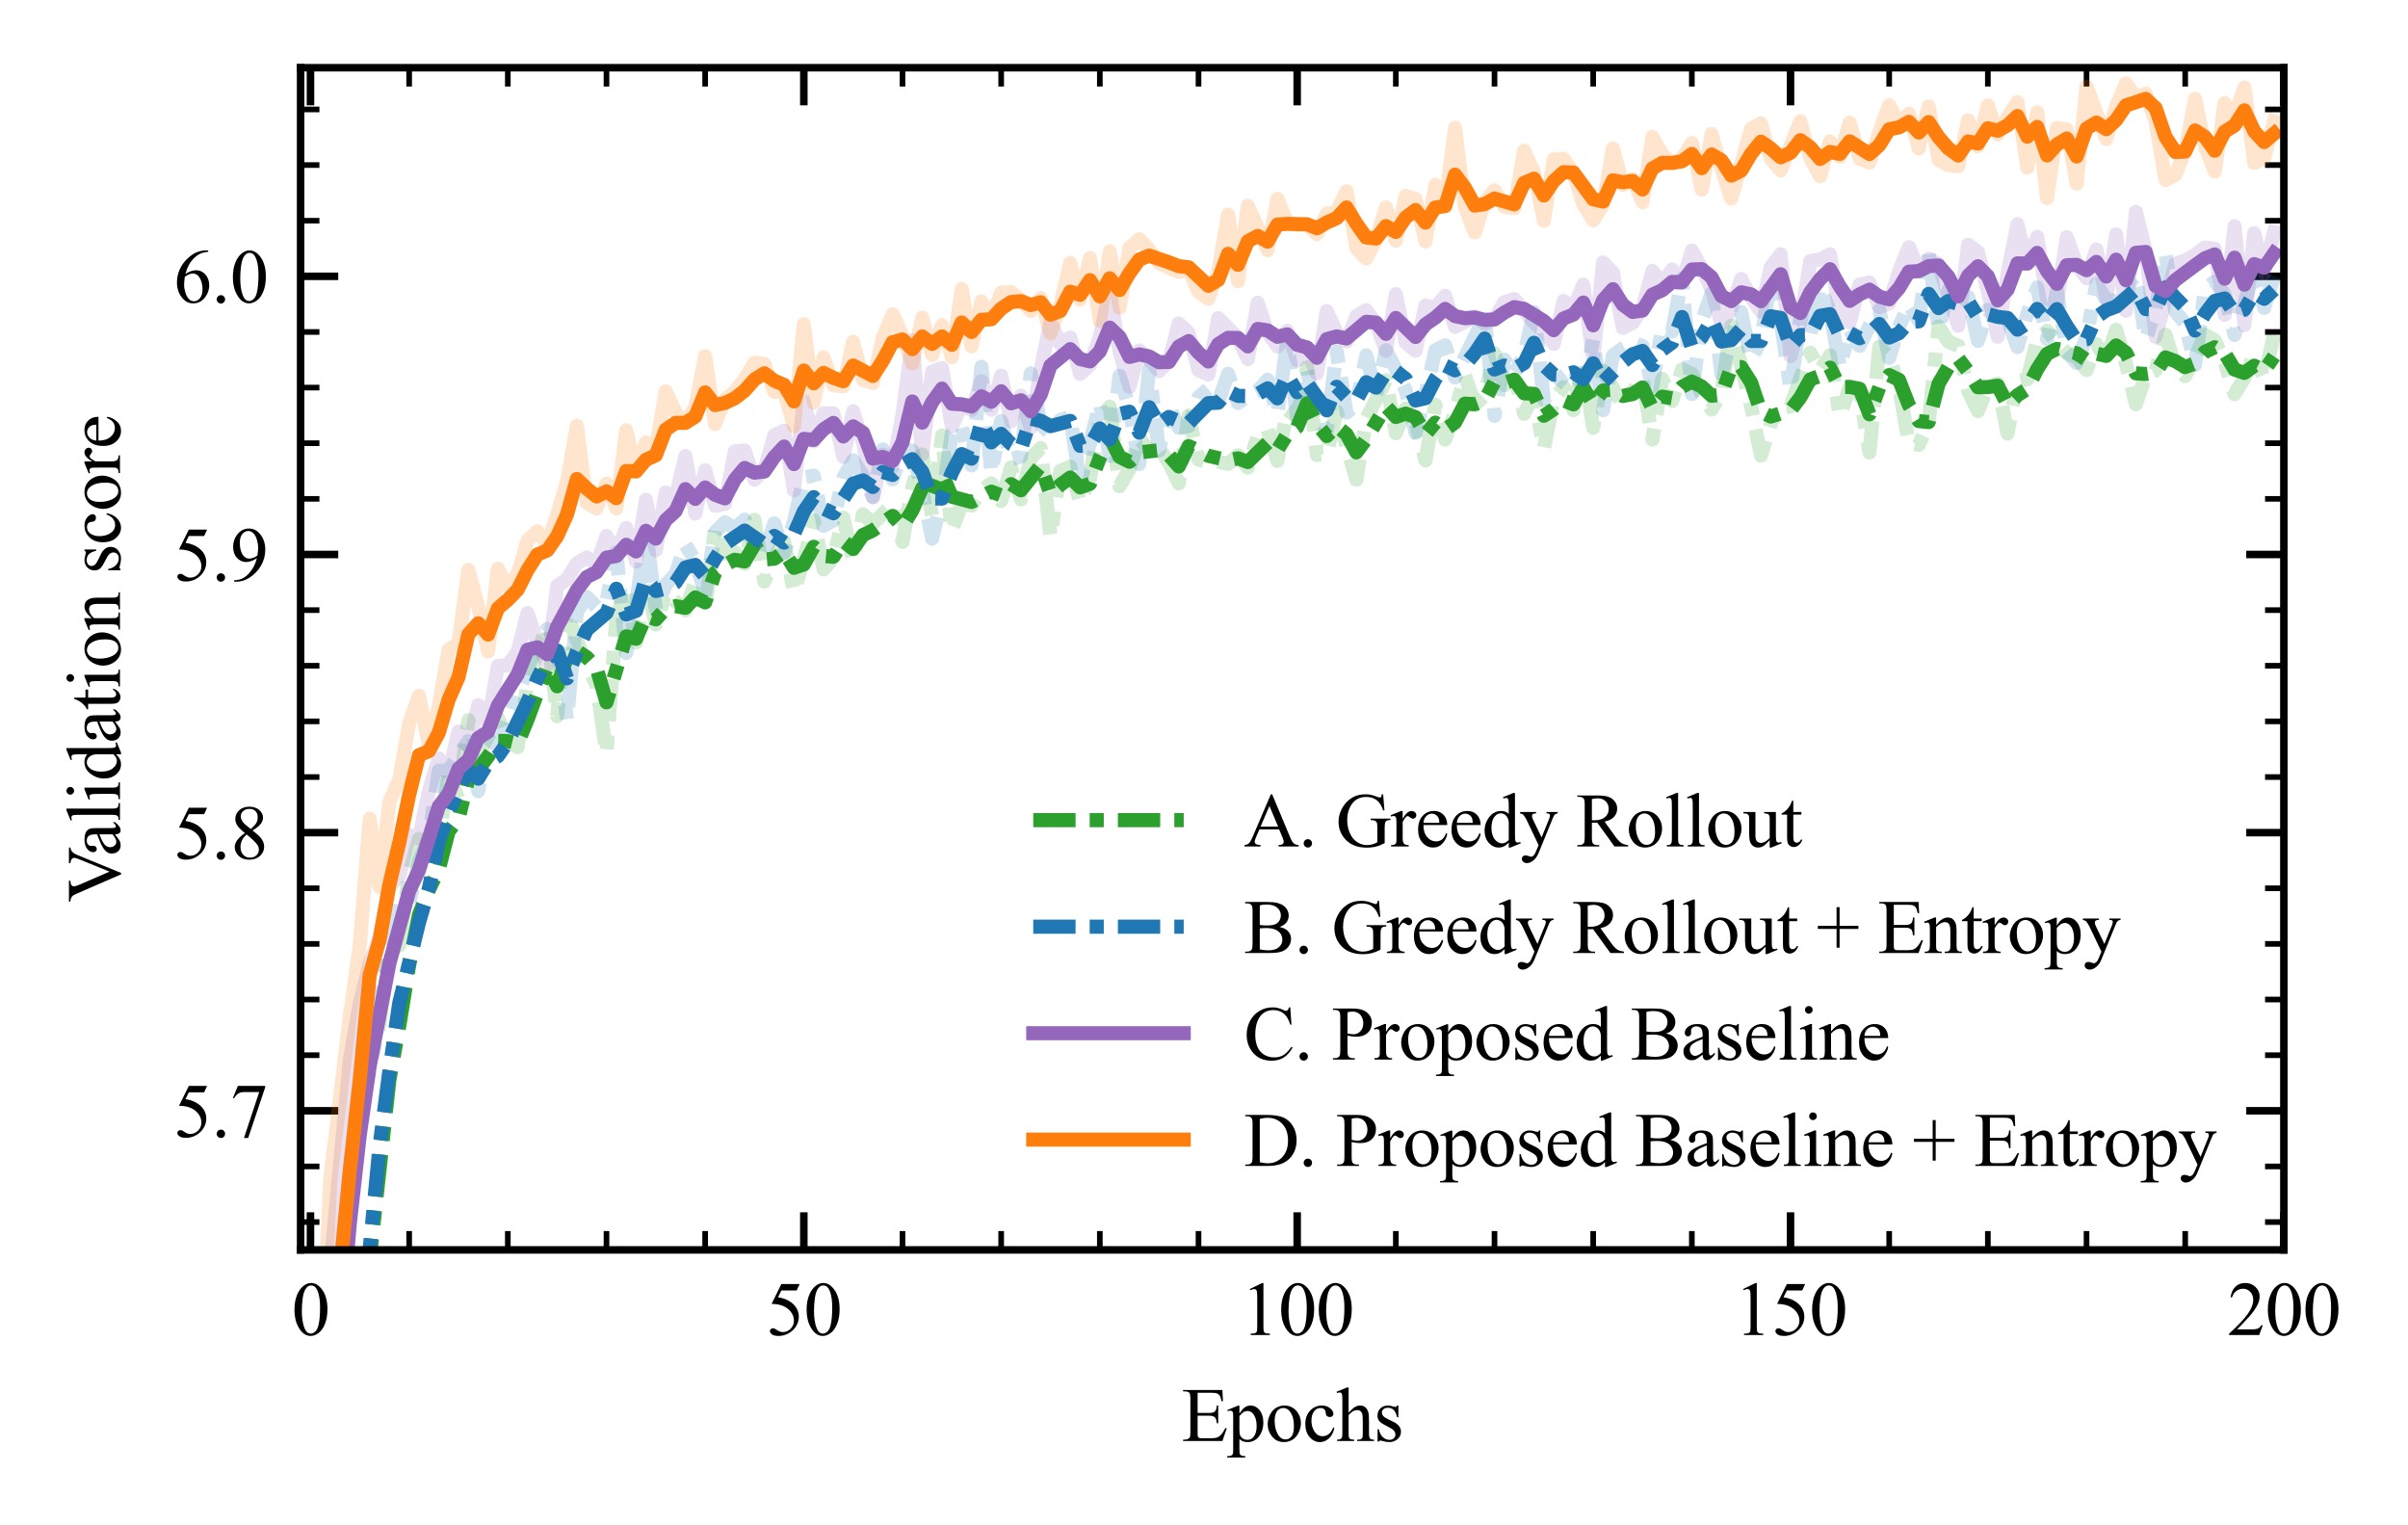 <?xml version="1.0" encoding="utf-8" standalone="no"?>
<!DOCTYPE svg PUBLIC "-//W3C//DTD SVG 1.1//EN"
  "http://www.w3.org/Graphics/SVG/1.1/DTD/svg11.dtd">
<svg height="162.12pt" version="1.1" viewBox="0 0 256.06 162.12" width="256.06pt" xmlns="http://www.w3.org/2000/svg" xmlns:xlink="http://www.w3.org/1999/xlink">
 <defs>
  <style type="text/css">*{stroke-linecap:butt;stroke-linejoin:round;}</style>
 </defs>
 <g id="figure_1">
  <g id="patch_1">
   <path d="M 0 162.12 
L 256.06 162.12 
L 256.06 0 
L 0 0 
z
" style="fill:#ffffff;"/>
  </g>
  <g id="axes_1">
   <g id="patch_2">
    <path d="M 31.966 132.887 
L 242.86 132.887 
L 242.86 7.2 
L 31.966 7.2 
z
" style="fill:#ffffff;"/>
   </g>
   <g id="matplotlib.axis_1">
    <g id="xtick_1">
     <g id="line2d_1">
      <defs>
       <path d="M 0 0 
L 0 -4 
" id="mbc47a8dc90" style="stroke:#000000;stroke-width:0.8;"/>
      </defs>
      <g>
       <use style="stroke:#000000;stroke-width:0.8;" x="33.015" xlink:href="#mbc47a8dc90" y="132.887"/>
      </g>
     </g>
     <g id="line2d_2">
      <defs>
       <path d="M 0 0 
L 0 4 
" id="m0e3ad2804a" style="stroke:#000000;stroke-width:0.8;"/>
      </defs>
      <g>
       <use style="stroke:#000000;stroke-width:0.8;" x="33.015" xlink:href="#m0e3ad2804a" y="7.2"/>
      </g>
     </g>
     <g id="text_1">
      <!-- 0 -->
      <g transform="translate(31.015 141.942)scale(0.08 -0.08)">
       <defs>
        <path d="M 231 2094 
Q 231 2819 450 3342 
Q 669 3866 1031 4122 
Q 1313 4325 1613 4325 
Q 2100 4325 2488 3828 
Q 2972 3213 2972 2159 
Q 2972 1422 2759 906 
Q 2547 391 2217 158 
Q 1888 -75 1581 -75 
Q 975 -75 572 641 
Q 231 1244 231 2094 
z
M 844 2016 
Q 844 1141 1059 588 
Q 1238 122 1591 122 
Q 1759 122 1940 273 
Q 2122 425 2216 781 
Q 2359 1319 2359 2297 
Q 2359 3022 2209 3506 
Q 2097 3866 1919 4016 
Q 1791 4119 1609 4119 
Q 1397 4119 1231 3928 
Q 1006 3669 925 3112 
Q 844 2556 844 2016 
z
" id="TimesNewRomanPSMT-30" transform="scale(0.016)"/>
       </defs>
       <use xlink:href="#TimesNewRomanPSMT-30"/>
      </g>
     </g>
    </g>
    <g id="xtick_2">
     <g id="line2d_3">
      <g>
       <use style="stroke:#000000;stroke-width:0.8;" x="85.477" xlink:href="#mbc47a8dc90" y="132.887"/>
      </g>
     </g>
     <g id="line2d_4">
      <g>
       <use style="stroke:#000000;stroke-width:0.8;" x="85.477" xlink:href="#m0e3ad2804a" y="7.2"/>
      </g>
     </g>
     <g id="text_2">
      <!-- 50 -->
      <g transform="translate(81.477 141.942)scale(0.08 -0.08)">
       <defs>
        <path d="M 2778 4238 
L 2534 3706 
L 1259 3706 
L 981 3138 
Q 1809 3016 2294 2522 
Q 2709 2097 2709 1522 
Q 2709 1188 2573 903 
Q 2438 619 2231 419 
Q 2025 219 1772 97 
Q 1413 -75 1034 -75 
Q 653 -75 479 54 
Q 306 184 306 341 
Q 306 428 378 495 
Q 450 563 559 563 
Q 641 563 702 538 
Q 763 513 909 409 
Q 1144 247 1384 247 
Q 1750 247 2026 523 
Q 2303 800 2303 1197 
Q 2303 1581 2056 1914 
Q 1809 2247 1375 2428 
Q 1034 2569 447 2591 
L 1259 4238 
L 2778 4238 
z
" id="TimesNewRomanPSMT-35" transform="scale(0.016)"/>
       </defs>
       <use xlink:href="#TimesNewRomanPSMT-35"/>
       <use x="50" xlink:href="#TimesNewRomanPSMT-30"/>
      </g>
     </g>
    </g>
    <g id="xtick_3">
     <g id="line2d_5">
      <g>
       <use style="stroke:#000000;stroke-width:0.8;" x="137.938" xlink:href="#mbc47a8dc90" y="132.887"/>
      </g>
     </g>
     <g id="line2d_6">
      <g>
       <use style="stroke:#000000;stroke-width:0.8;" x="137.938" xlink:href="#m0e3ad2804a" y="7.2"/>
      </g>
     </g>
     <g id="text_3">
      <!-- 100 -->
      <g transform="translate(131.938 141.942)scale(0.08 -0.08)">
       <defs>
        <path d="M 750 3822 
L 1781 4325 
L 1884 4325 
L 1884 747 
Q 1884 391 1914 303 
Q 1944 216 2037 169 
Q 2131 122 2419 116 
L 2419 0 
L 825 0 
L 825 116 
Q 1125 122 1212 167 
Q 1300 213 1334 289 
Q 1369 366 1369 747 
L 1369 3034 
Q 1369 3497 1338 3628 
Q 1316 3728 1258 3775 
Q 1200 3822 1119 3822 
Q 1003 3822 797 3725 
L 750 3822 
z
" id="TimesNewRomanPSMT-31" transform="scale(0.016)"/>
       </defs>
       <use xlink:href="#TimesNewRomanPSMT-31"/>
       <use x="50" xlink:href="#TimesNewRomanPSMT-30"/>
       <use x="100" xlink:href="#TimesNewRomanPSMT-30"/>
      </g>
     </g>
    </g>
    <g id="xtick_4">
     <g id="line2d_7">
      <g>
       <use style="stroke:#000000;stroke-width:0.8;" x="190.399" xlink:href="#mbc47a8dc90" y="132.887"/>
      </g>
     </g>
     <g id="line2d_8">
      <g>
       <use style="stroke:#000000;stroke-width:0.8;" x="190.399" xlink:href="#m0e3ad2804a" y="7.2"/>
      </g>
     </g>
     <g id="text_4">
      <!-- 150 -->
      <g transform="translate(184.399 141.942)scale(0.08 -0.08)">
       <use xlink:href="#TimesNewRomanPSMT-31"/>
       <use x="50" xlink:href="#TimesNewRomanPSMT-35"/>
       <use x="100" xlink:href="#TimesNewRomanPSMT-30"/>
      </g>
     </g>
    </g>
    <g id="xtick_5">
     <g id="line2d_9">
      <g>
       <use style="stroke:#000000;stroke-width:0.8;" x="242.86" xlink:href="#mbc47a8dc90" y="132.887"/>
      </g>
     </g>
     <g id="line2d_10">
      <g>
       <use style="stroke:#000000;stroke-width:0.8;" x="242.86" xlink:href="#m0e3ad2804a" y="7.2"/>
      </g>
     </g>
     <g id="text_5">
      <!-- 200 -->
      <g transform="translate(236.86 141.942)scale(0.08 -0.08)">
       <defs>
        <path d="M 2934 816 
L 2638 0 
L 138 0 
L 138 116 
Q 1241 1122 1691 1759 
Q 2141 2397 2141 2925 
Q 2141 3328 1894 3587 
Q 1647 3847 1303 3847 
Q 991 3847 742 3664 
Q 494 3481 375 3128 
L 259 3128 
Q 338 3706 661 4015 
Q 984 4325 1469 4325 
Q 1984 4325 2329 3994 
Q 2675 3663 2675 3213 
Q 2675 2891 2525 2569 
Q 2294 2063 1775 1497 
Q 997 647 803 472 
L 1909 472 
Q 2247 472 2383 497 
Q 2519 522 2628 598 
Q 2738 675 2819 816 
L 2934 816 
z
" id="TimesNewRomanPSMT-32" transform="scale(0.016)"/>
       </defs>
       <use xlink:href="#TimesNewRomanPSMT-32"/>
       <use x="50" xlink:href="#TimesNewRomanPSMT-30"/>
       <use x="100" xlink:href="#TimesNewRomanPSMT-30"/>
      </g>
     </g>
    </g>
    <g id="xtick_6">
     <g id="line2d_11">
      <defs>
       <path d="M 0 0 
L 0 -2 
" id="m329fb69e48" style="stroke:#000000;stroke-width:0.6;"/>
      </defs>
      <g>
       <use style="stroke:#000000;stroke-width:0.6;" x="43.508" xlink:href="#m329fb69e48" y="132.887"/>
      </g>
     </g>
     <g id="line2d_12">
      <defs>
       <path d="M 0 0 
L 0 2 
" id="m4cecd03a5c" style="stroke:#000000;stroke-width:0.6;"/>
      </defs>
      <g>
       <use style="stroke:#000000;stroke-width:0.6;" x="43.508" xlink:href="#m4cecd03a5c" y="7.2"/>
      </g>
     </g>
    </g>
    <g id="xtick_7">
     <g id="line2d_13">
      <g>
       <use style="stroke:#000000;stroke-width:0.6;" x="54" xlink:href="#m329fb69e48" y="132.887"/>
      </g>
     </g>
     <g id="line2d_14">
      <g>
       <use style="stroke:#000000;stroke-width:0.6;" x="54" xlink:href="#m4cecd03a5c" y="7.2"/>
      </g>
     </g>
    </g>
    <g id="xtick_8">
     <g id="line2d_15">
      <g>
       <use style="stroke:#000000;stroke-width:0.6;" x="64.492" xlink:href="#m329fb69e48" y="132.887"/>
      </g>
     </g>
     <g id="line2d_16">
      <g>
       <use style="stroke:#000000;stroke-width:0.6;" x="64.492" xlink:href="#m4cecd03a5c" y="7.2"/>
      </g>
     </g>
    </g>
    <g id="xtick_9">
     <g id="line2d_17">
      <g>
       <use style="stroke:#000000;stroke-width:0.6;" x="74.984" xlink:href="#m329fb69e48" y="132.887"/>
      </g>
     </g>
     <g id="line2d_18">
      <g>
       <use style="stroke:#000000;stroke-width:0.6;" x="74.984" xlink:href="#m4cecd03a5c" y="7.2"/>
      </g>
     </g>
    </g>
    <g id="xtick_10">
     <g id="line2d_19">
      <g>
       <use style="stroke:#000000;stroke-width:0.6;" x="95.969" xlink:href="#m329fb69e48" y="132.887"/>
      </g>
     </g>
     <g id="line2d_20">
      <g>
       <use style="stroke:#000000;stroke-width:0.6;" x="95.969" xlink:href="#m4cecd03a5c" y="7.2"/>
      </g>
     </g>
    </g>
    <g id="xtick_11">
     <g id="line2d_21">
      <g>
       <use style="stroke:#000000;stroke-width:0.6;" x="106.461" xlink:href="#m329fb69e48" y="132.887"/>
      </g>
     </g>
     <g id="line2d_22">
      <g>
       <use style="stroke:#000000;stroke-width:0.6;" x="106.461" xlink:href="#m4cecd03a5c" y="7.2"/>
      </g>
     </g>
    </g>
    <g id="xtick_12">
     <g id="line2d_23">
      <g>
       <use style="stroke:#000000;stroke-width:0.6;" x="116.953" xlink:href="#m329fb69e48" y="132.887"/>
      </g>
     </g>
     <g id="line2d_24">
      <g>
       <use style="stroke:#000000;stroke-width:0.6;" x="116.953" xlink:href="#m4cecd03a5c" y="7.2"/>
      </g>
     </g>
    </g>
    <g id="xtick_13">
     <g id="line2d_25">
      <g>
       <use style="stroke:#000000;stroke-width:0.6;" x="127.446" xlink:href="#m329fb69e48" y="132.887"/>
      </g>
     </g>
     <g id="line2d_26">
      <g>
       <use style="stroke:#000000;stroke-width:0.6;" x="127.446" xlink:href="#m4cecd03a5c" y="7.2"/>
      </g>
     </g>
    </g>
    <g id="xtick_14">
     <g id="line2d_27">
      <g>
       <use style="stroke:#000000;stroke-width:0.6;" x="148.43" xlink:href="#m329fb69e48" y="132.887"/>
      </g>
     </g>
     <g id="line2d_28">
      <g>
       <use style="stroke:#000000;stroke-width:0.6;" x="148.43" xlink:href="#m4cecd03a5c" y="7.2"/>
      </g>
     </g>
    </g>
    <g id="xtick_15">
     <g id="line2d_29">
      <g>
       <use style="stroke:#000000;stroke-width:0.6;" x="158.922" xlink:href="#m329fb69e48" y="132.887"/>
      </g>
     </g>
     <g id="line2d_30">
      <g>
       <use style="stroke:#000000;stroke-width:0.6;" x="158.922" xlink:href="#m4cecd03a5c" y="7.2"/>
      </g>
     </g>
    </g>
    <g id="xtick_16">
     <g id="line2d_31">
      <g>
       <use style="stroke:#000000;stroke-width:0.6;" x="169.414" xlink:href="#m329fb69e48" y="132.887"/>
      </g>
     </g>
     <g id="line2d_32">
      <g>
       <use style="stroke:#000000;stroke-width:0.6;" x="169.414" xlink:href="#m4cecd03a5c" y="7.2"/>
      </g>
     </g>
    </g>
    <g id="xtick_17">
     <g id="line2d_33">
      <g>
       <use style="stroke:#000000;stroke-width:0.6;" x="179.907" xlink:href="#m329fb69e48" y="132.887"/>
      </g>
     </g>
     <g id="line2d_34">
      <g>
       <use style="stroke:#000000;stroke-width:0.6;" x="179.907" xlink:href="#m4cecd03a5c" y="7.2"/>
      </g>
     </g>
    </g>
    <g id="xtick_18">
     <g id="line2d_35">
      <g>
       <use style="stroke:#000000;stroke-width:0.6;" x="200.891" xlink:href="#m329fb69e48" y="132.887"/>
      </g>
     </g>
     <g id="line2d_36">
      <g>
       <use style="stroke:#000000;stroke-width:0.6;" x="200.891" xlink:href="#m4cecd03a5c" y="7.2"/>
      </g>
     </g>
    </g>
    <g id="xtick_19">
     <g id="line2d_37">
      <g>
       <use style="stroke:#000000;stroke-width:0.6;" x="211.383" xlink:href="#m329fb69e48" y="132.887"/>
      </g>
     </g>
     <g id="line2d_38">
      <g>
       <use style="stroke:#000000;stroke-width:0.6;" x="211.383" xlink:href="#m4cecd03a5c" y="7.2"/>
      </g>
     </g>
    </g>
    <g id="xtick_20">
     <g id="line2d_39">
      <g>
       <use style="stroke:#000000;stroke-width:0.6;" x="221.876" xlink:href="#m329fb69e48" y="132.887"/>
      </g>
     </g>
     <g id="line2d_40">
      <g>
       <use style="stroke:#000000;stroke-width:0.6;" x="221.876" xlink:href="#m4cecd03a5c" y="7.2"/>
      </g>
     </g>
    </g>
    <g id="xtick_21">
     <g id="line2d_41">
      <g>
       <use style="stroke:#000000;stroke-width:0.6;" x="232.368" xlink:href="#m329fb69e48" y="132.887"/>
      </g>
     </g>
     <g id="line2d_42">
      <g>
       <use style="stroke:#000000;stroke-width:0.6;" x="232.368" xlink:href="#m4cecd03a5c" y="7.2"/>
      </g>
     </g>
    </g>
    <g id="text_6">
     <!-- Epochs -->
     <g transform="translate(125.638 153.208)scale(0.08 -0.08)">
      <defs>
       <path d="M 1338 4006 
L 1338 2331 
L 2269 2331 
Q 2631 2331 2753 2441 
Q 2916 2584 2934 2947 
L 3050 2947 
L 3050 1472 
L 2934 1472 
Q 2891 1781 2847 1869 
Q 2791 1978 2662 2040 
Q 2534 2103 2269 2103 
L 1338 2103 
L 1338 706 
Q 1338 425 1363 364 
Q 1388 303 1450 267 
Q 1513 231 1688 231 
L 2406 231 
Q 2766 231 2928 281 
Q 3091 331 3241 478 
Q 3434 672 3638 1063 
L 3763 1063 
L 3397 0 
L 131 0 
L 131 116 
L 281 116 
Q 431 116 566 188 
Q 666 238 702 338 
Q 738 438 738 747 
L 738 3500 
Q 738 3903 656 3997 
Q 544 4122 281 4122 
L 131 4122 
L 131 4238 
L 3397 4238 
L 3444 3309 
L 3322 3309 
Q 3256 3644 3176 3769 
Q 3097 3894 2941 3959 
Q 2816 4006 2500 4006 
L 1338 4006 
z
" id="TimesNewRomanPSMT-45" transform="scale(0.016)"/>
       <path d="M -6 2578 
L 875 2934 
L 994 2934 
L 994 2266 
Q 1216 2644 1439 2795 
Q 1663 2947 1909 2947 
Q 2341 2947 2628 2609 
Q 2981 2197 2981 1534 
Q 2981 794 2556 309 
Q 2206 -88 1675 -88 
Q 1444 -88 1275 -22 
Q 1150 25 994 166 
L 994 -706 
Q 994 -1000 1030 -1079 
Q 1066 -1159 1155 -1206 
Q 1244 -1253 1478 -1253 
L 1478 -1369 
L -22 -1369 
L -22 -1253 
L 56 -1253 
Q 228 -1256 350 -1188 
Q 409 -1153 442 -1076 
Q 475 -1000 475 -688 
L 475 2019 
Q 475 2297 450 2372 
Q 425 2447 370 2484 
Q 316 2522 222 2522 
Q 147 2522 31 2478 
L -6 2578 
z
M 994 2081 
L 994 1013 
Q 994 666 1022 556 
Q 1066 375 1236 237 
Q 1406 100 1666 100 
Q 1978 100 2172 344 
Q 2425 663 2425 1241 
Q 2425 1897 2138 2250 
Q 1938 2494 1663 2494 
Q 1513 2494 1366 2419 
Q 1253 2363 994 2081 
z
" id="TimesNewRomanPSMT-70" transform="scale(0.016)"/>
       <path d="M 1600 2947 
Q 2250 2947 2644 2453 
Q 2978 2031 2978 1484 
Q 2978 1100 2793 706 
Q 2609 313 2286 112 
Q 1963 -88 1566 -88 
Q 919 -88 538 428 
Q 216 863 216 1403 
Q 216 1797 411 2186 
Q 606 2575 925 2761 
Q 1244 2947 1600 2947 
z
M 1503 2744 
Q 1338 2744 1170 2645 
Q 1003 2547 900 2300 
Q 797 2053 797 1666 
Q 797 1041 1045 587 
Q 1294 134 1700 134 
Q 2003 134 2200 384 
Q 2397 634 2397 1244 
Q 2397 2006 2069 2444 
Q 1847 2744 1503 2744 
z
" id="TimesNewRomanPSMT-6f" transform="scale(0.016)"/>
       <path d="M 2631 1088 
Q 2516 522 2178 217 
Q 1841 -88 1431 -88 
Q 944 -88 581 321 
Q 219 731 219 1428 
Q 219 2103 620 2525 
Q 1022 2947 1584 2947 
Q 2006 2947 2278 2723 
Q 2550 2500 2550 2259 
Q 2550 2141 2473 2067 
Q 2397 1994 2259 1994 
Q 2075 1994 1981 2113 
Q 1928 2178 1911 2362 
Q 1894 2547 1784 2644 
Q 1675 2738 1481 2738 
Q 1169 2738 978 2506 
Q 725 2200 725 1697 
Q 725 1184 976 792 
Q 1228 400 1656 400 
Q 1963 400 2206 609 
Q 2378 753 2541 1131 
L 2631 1088 
z
" id="TimesNewRomanPSMT-63" transform="scale(0.016)"/>
       <path d="M 1041 4444 
L 1041 2350 
Q 1388 2731 1591 2839 
Q 1794 2947 1997 2947 
Q 2241 2947 2416 2812 
Q 2591 2678 2675 2391 
Q 2734 2191 2734 1659 
L 2734 647 
Q 2734 375 2778 275 
Q 2809 200 2884 156 
Q 2959 113 3159 113 
L 3159 0 
L 1753 0 
L 1753 113 
L 1819 113 
Q 2019 113 2097 173 
Q 2175 234 2206 353 
Q 2216 403 2216 647 
L 2216 1659 
Q 2216 2128 2167 2275 
Q 2119 2422 2012 2495 
Q 1906 2569 1756 2569 
Q 1603 2569 1437 2487 
Q 1272 2406 1041 2159 
L 1041 647 
Q 1041 353 1073 281 
Q 1106 209 1195 161 
Q 1284 113 1503 113 
L 1503 0 
L 84 0 
L 84 113 
Q 275 113 384 172 
Q 447 203 484 290 
Q 522 378 522 647 
L 522 3238 
Q 522 3728 498 3840 
Q 475 3953 426 3993 
Q 378 4034 297 4034 
Q 231 4034 84 3984 
L 41 4094 
L 897 4444 
L 1041 4444 
z
" id="TimesNewRomanPSMT-68" transform="scale(0.016)"/>
       <path d="M 2050 2947 
L 2050 1972 
L 1947 1972 
Q 1828 2431 1642 2597 
Q 1456 2763 1169 2763 
Q 950 2763 815 2647 
Q 681 2531 681 2391 
Q 681 2216 781 2091 
Q 878 1963 1175 1819 
L 1631 1597 
Q 2266 1288 2266 781 
Q 2266 391 1970 151 
Q 1675 -88 1309 -88 
Q 1047 -88 709 6 
Q 606 38 541 38 
Q 469 38 428 -44 
L 325 -44 
L 325 978 
L 428 978 
Q 516 541 762 319 
Q 1009 97 1316 97 
Q 1531 97 1667 223 
Q 1803 350 1803 528 
Q 1803 744 1651 891 
Q 1500 1038 1047 1263 
Q 594 1488 453 1669 
Q 313 1847 313 2119 
Q 313 2472 555 2709 
Q 797 2947 1181 2947 
Q 1350 2947 1591 2875 
Q 1750 2828 1803 2828 
Q 1853 2828 1881 2850 
Q 1909 2872 1947 2947 
L 2050 2947 
z
" id="TimesNewRomanPSMT-73" transform="scale(0.016)"/>
      </defs>
      <use xlink:href="#TimesNewRomanPSMT-45"/>
      <use x="61.084" xlink:href="#TimesNewRomanPSMT-70"/>
      <use x="111.084" xlink:href="#TimesNewRomanPSMT-6f"/>
      <use x="161.084" xlink:href="#TimesNewRomanPSMT-63"/>
      <use x="205.469" xlink:href="#TimesNewRomanPSMT-68"/>
      <use x="255.469" xlink:href="#TimesNewRomanPSMT-73"/>
     </g>
    </g>
   </g>
   <g id="matplotlib.axis_2">
    <g id="ytick_1">
     <g id="line2d_43">
      <defs>
       <path d="M 0 0 
L 4 0 
" id="m0116e0324d" style="stroke:#000000;stroke-width:0.8;"/>
      </defs>
      <g>
       <use style="stroke:#000000;stroke-width:0.8;" x="31.966" xlink:href="#m0116e0324d" y="118.1"/>
      </g>
     </g>
     <g id="line2d_44">
      <defs>
       <path d="M 0 0 
L -4 0 
" id="m2585e5f11c" style="stroke:#000000;stroke-width:0.8;"/>
      </defs>
      <g>
       <use style="stroke:#000000;stroke-width:0.8;" x="242.86" xlink:href="#m2585e5f11c" y="118.1"/>
      </g>
     </g>
     <g id="text_7">
      <!-- 5.7 -->
      <g transform="translate(18.466 120.878)scale(0.08 -0.08)">
       <defs>
        <path d="M 800 606 
Q 947 606 1047 504 
Q 1147 403 1147 259 
Q 1147 116 1045 14 
Q 944 -88 800 -88 
Q 656 -88 554 14 
Q 453 116 453 259 
Q 453 406 554 506 
Q 656 606 800 606 
z
" id="TimesNewRomanPSMT-2e" transform="scale(0.016)"/>
        <path d="M 644 4238 
L 2916 4238 
L 2916 4119 
L 1503 -88 
L 1153 -88 
L 2419 3728 
L 1253 3728 
Q 900 3728 750 3644 
Q 488 3500 328 3200 
L 238 3234 
L 644 4238 
z
" id="TimesNewRomanPSMT-37" transform="scale(0.016)"/>
       </defs>
       <use xlink:href="#TimesNewRomanPSMT-35"/>
       <use x="50" xlink:href="#TimesNewRomanPSMT-2e"/>
       <use x="75" xlink:href="#TimesNewRomanPSMT-37"/>
      </g>
     </g>
    </g>
    <g id="ytick_2">
     <g id="line2d_45">
      <g>
       <use style="stroke:#000000;stroke-width:0.8;" x="31.966" xlink:href="#m0116e0324d" y="88.527"/>
      </g>
     </g>
     <g id="line2d_46">
      <g>
       <use style="stroke:#000000;stroke-width:0.8;" x="242.86" xlink:href="#m2585e5f11c" y="88.527"/>
      </g>
     </g>
     <g id="text_8">
      <!-- 5.8 -->
      <g transform="translate(18.466 91.304)scale(0.08 -0.08)">
       <defs>
        <path d="M 1228 2134 
Q 725 2547 579 2797 
Q 434 3047 434 3316 
Q 434 3728 753 4026 
Q 1072 4325 1600 4325 
Q 2113 4325 2425 4047 
Q 2738 3769 2738 3413 
Q 2738 3175 2569 2928 
Q 2400 2681 1866 2347 
Q 2416 1922 2594 1678 
Q 2831 1359 2831 1006 
Q 2831 559 2490 242 
Q 2150 -75 1597 -75 
Q 994 -75 656 303 
Q 388 606 388 966 
Q 388 1247 577 1523 
Q 766 1800 1228 2134 
z
M 1719 2469 
Q 2094 2806 2194 3001 
Q 2294 3197 2294 3444 
Q 2294 3772 2109 3958 
Q 1925 4144 1606 4144 
Q 1288 4144 1088 3959 
Q 888 3775 888 3528 
Q 888 3366 970 3203 
Q 1053 3041 1206 2894 
L 1719 2469 
z
M 1375 2016 
Q 1116 1797 991 1539 
Q 866 1281 866 981 
Q 866 578 1086 336 
Q 1306 94 1647 94 
Q 1984 94 2187 284 
Q 2391 475 2391 747 
Q 2391 972 2272 1150 
Q 2050 1481 1375 2016 
z
" id="TimesNewRomanPSMT-38" transform="scale(0.016)"/>
       </defs>
       <use xlink:href="#TimesNewRomanPSMT-35"/>
       <use x="50" xlink:href="#TimesNewRomanPSMT-2e"/>
       <use x="75" xlink:href="#TimesNewRomanPSMT-38"/>
      </g>
     </g>
    </g>
    <g id="ytick_3">
     <g id="line2d_47">
      <g>
       <use style="stroke:#000000;stroke-width:0.8;" x="31.966" xlink:href="#m0116e0324d" y="58.954"/>
      </g>
     </g>
     <g id="line2d_48">
      <g>
       <use style="stroke:#000000;stroke-width:0.8;" x="242.86" xlink:href="#m2585e5f11c" y="58.954"/>
      </g>
     </g>
     <g id="text_9">
      <!-- 5.9 -->
      <g transform="translate(18.466 61.731)scale(0.08 -0.08)">
       <defs>
        <path d="M 338 -88 
L 338 28 
Q 744 34 1094 217 
Q 1444 400 1770 856 
Q 2097 1313 2225 1859 
Q 1734 1544 1338 1544 
Q 891 1544 572 1889 
Q 253 2234 253 2806 
Q 253 3363 572 3797 
Q 956 4325 1575 4325 
Q 2097 4325 2469 3894 
Q 2925 3359 2925 2575 
Q 2925 1869 2578 1258 
Q 2231 647 1613 244 
Q 1109 -88 516 -88 
L 338 -88 
z
M 2275 2091 
Q 2331 2497 2331 2741 
Q 2331 3044 2228 3395 
Q 2125 3747 1936 3934 
Q 1747 4122 1506 4122 
Q 1228 4122 1018 3872 
Q 809 3622 809 3128 
Q 809 2469 1088 2097 
Q 1291 1828 1588 1828 
Q 1731 1828 1928 1897 
Q 2125 1966 2275 2091 
z
" id="TimesNewRomanPSMT-39" transform="scale(0.016)"/>
       </defs>
       <use xlink:href="#TimesNewRomanPSMT-35"/>
       <use x="50" xlink:href="#TimesNewRomanPSMT-2e"/>
       <use x="75" xlink:href="#TimesNewRomanPSMT-39"/>
      </g>
     </g>
    </g>
    <g id="ytick_4">
     <g id="line2d_49">
      <g>
       <use style="stroke:#000000;stroke-width:0.8;" x="31.966" xlink:href="#m0116e0324d" y="29.38"/>
      </g>
     </g>
     <g id="line2d_50">
      <g>
       <use style="stroke:#000000;stroke-width:0.8;" x="242.86" xlink:href="#m2585e5f11c" y="29.38"/>
      </g>
     </g>
     <g id="text_10">
      <!-- 6.0 -->
      <g transform="translate(18.466 32.158)scale(0.08 -0.08)">
       <defs>
        <path d="M 2869 4325 
L 2869 4209 
Q 2456 4169 2195 4045 
Q 1934 3922 1679 3669 
Q 1425 3416 1258 3105 
Q 1091 2794 978 2366 
Q 1428 2675 1881 2675 
Q 2316 2675 2634 2325 
Q 2953 1975 2953 1425 
Q 2953 894 2631 456 
Q 2244 -75 1606 -75 
Q 1172 -75 869 213 
Q 275 772 275 1663 
Q 275 2231 503 2743 
Q 731 3256 1154 3653 
Q 1578 4050 1965 4187 
Q 2353 4325 2688 4325 
L 2869 4325 
z
M 925 2138 
Q 869 1716 869 1456 
Q 869 1156 980 804 
Q 1091 453 1309 247 
Q 1469 100 1697 100 
Q 1969 100 2183 356 
Q 2397 613 2397 1088 
Q 2397 1622 2184 2012 
Q 1972 2403 1581 2403 
Q 1463 2403 1327 2353 
Q 1191 2303 925 2138 
z
" id="TimesNewRomanPSMT-36" transform="scale(0.016)"/>
       </defs>
       <use xlink:href="#TimesNewRomanPSMT-36"/>
       <use x="50" xlink:href="#TimesNewRomanPSMT-2e"/>
       <use x="75" xlink:href="#TimesNewRomanPSMT-30"/>
      </g>
     </g>
    </g>
    <g id="ytick_5">
     <g id="line2d_51">
      <defs>
       <path d="M 0 0 
L 2 0 
" id="m3b944c9efe" style="stroke:#000000;stroke-width:0.6;"/>
      </defs>
      <g>
       <use style="stroke:#000000;stroke-width:0.6;" x="31.966" xlink:href="#m3b944c9efe" y="129.93"/>
      </g>
     </g>
     <g id="line2d_52">
      <defs>
       <path d="M 0 0 
L -2 0 
" id="m668912ac7d" style="stroke:#000000;stroke-width:0.6;"/>
      </defs>
      <g>
       <use style="stroke:#000000;stroke-width:0.6;" x="242.86" xlink:href="#m668912ac7d" y="129.93"/>
      </g>
     </g>
    </g>
    <g id="ytick_6">
     <g id="line2d_53">
      <g>
       <use style="stroke:#000000;stroke-width:0.6;" x="31.966" xlink:href="#m3b944c9efe" y="124.015"/>
      </g>
     </g>
     <g id="line2d_54">
      <g>
       <use style="stroke:#000000;stroke-width:0.6;" x="242.86" xlink:href="#m668912ac7d" y="124.015"/>
      </g>
     </g>
    </g>
    <g id="ytick_7">
     <g id="line2d_55">
      <g>
       <use style="stroke:#000000;stroke-width:0.6;" x="31.966" xlink:href="#m3b944c9efe" y="112.186"/>
      </g>
     </g>
     <g id="line2d_56">
      <g>
       <use style="stroke:#000000;stroke-width:0.6;" x="242.86" xlink:href="#m668912ac7d" y="112.186"/>
      </g>
     </g>
    </g>
    <g id="ytick_8">
     <g id="line2d_57">
      <g>
       <use style="stroke:#000000;stroke-width:0.6;" x="31.966" xlink:href="#m3b944c9efe" y="106.271"/>
      </g>
     </g>
     <g id="line2d_58">
      <g>
       <use style="stroke:#000000;stroke-width:0.6;" x="242.86" xlink:href="#m668912ac7d" y="106.271"/>
      </g>
     </g>
    </g>
    <g id="ytick_9">
     <g id="line2d_59">
      <g>
       <use style="stroke:#000000;stroke-width:0.6;" x="31.966" xlink:href="#m3b944c9efe" y="100.356"/>
      </g>
     </g>
     <g id="line2d_60">
      <g>
       <use style="stroke:#000000;stroke-width:0.6;" x="242.86" xlink:href="#m668912ac7d" y="100.356"/>
      </g>
     </g>
    </g>
    <g id="ytick_10">
     <g id="line2d_61">
      <g>
       <use style="stroke:#000000;stroke-width:0.6;" x="31.966" xlink:href="#m3b944c9efe" y="94.442"/>
      </g>
     </g>
     <g id="line2d_62">
      <g>
       <use style="stroke:#000000;stroke-width:0.6;" x="242.86" xlink:href="#m668912ac7d" y="94.442"/>
      </g>
     </g>
    </g>
    <g id="ytick_11">
     <g id="line2d_63">
      <g>
       <use style="stroke:#000000;stroke-width:0.6;" x="31.966" xlink:href="#m3b944c9efe" y="82.612"/>
      </g>
     </g>
     <g id="line2d_64">
      <g>
       <use style="stroke:#000000;stroke-width:0.6;" x="242.86" xlink:href="#m668912ac7d" y="82.612"/>
      </g>
     </g>
    </g>
    <g id="ytick_12">
     <g id="line2d_65">
      <g>
       <use style="stroke:#000000;stroke-width:0.6;" x="31.966" xlink:href="#m3b944c9efe" y="76.698"/>
      </g>
     </g>
     <g id="line2d_66">
      <g>
       <use style="stroke:#000000;stroke-width:0.6;" x="242.86" xlink:href="#m668912ac7d" y="76.698"/>
      </g>
     </g>
    </g>
    <g id="ytick_13">
     <g id="line2d_67">
      <g>
       <use style="stroke:#000000;stroke-width:0.6;" x="31.966" xlink:href="#m3b944c9efe" y="70.783"/>
      </g>
     </g>
     <g id="line2d_68">
      <g>
       <use style="stroke:#000000;stroke-width:0.6;" x="242.86" xlink:href="#m668912ac7d" y="70.783"/>
      </g>
     </g>
    </g>
    <g id="ytick_14">
     <g id="line2d_69">
      <g>
       <use style="stroke:#000000;stroke-width:0.6;" x="31.966" xlink:href="#m3b944c9efe" y="64.868"/>
      </g>
     </g>
     <g id="line2d_70">
      <g>
       <use style="stroke:#000000;stroke-width:0.6;" x="242.86" xlink:href="#m668912ac7d" y="64.868"/>
      </g>
     </g>
    </g>
    <g id="ytick_15">
     <g id="line2d_71">
      <g>
       <use style="stroke:#000000;stroke-width:0.6;" x="31.966" xlink:href="#m3b944c9efe" y="53.039"/>
      </g>
     </g>
     <g id="line2d_72">
      <g>
       <use style="stroke:#000000;stroke-width:0.6;" x="242.86" xlink:href="#m668912ac7d" y="53.039"/>
      </g>
     </g>
    </g>
    <g id="ytick_16">
     <g id="line2d_73">
      <g>
       <use style="stroke:#000000;stroke-width:0.6;" x="31.966" xlink:href="#m3b944c9efe" y="47.124"/>
      </g>
     </g>
     <g id="line2d_74">
      <g>
       <use style="stroke:#000000;stroke-width:0.6;" x="242.86" xlink:href="#m668912ac7d" y="47.124"/>
      </g>
     </g>
    </g>
    <g id="ytick_17">
     <g id="line2d_75">
      <g>
       <use style="stroke:#000000;stroke-width:0.6;" x="31.966" xlink:href="#m3b944c9efe" y="41.209"/>
      </g>
     </g>
     <g id="line2d_76">
      <g>
       <use style="stroke:#000000;stroke-width:0.6;" x="242.86" xlink:href="#m668912ac7d" y="41.209"/>
      </g>
     </g>
    </g>
    <g id="ytick_18">
     <g id="line2d_77">
      <g>
       <use style="stroke:#000000;stroke-width:0.6;" x="31.966" xlink:href="#m3b944c9efe" y="35.295"/>
      </g>
     </g>
     <g id="line2d_78">
      <g>
       <use style="stroke:#000000;stroke-width:0.6;" x="242.86" xlink:href="#m668912ac7d" y="35.295"/>
      </g>
     </g>
    </g>
    <g id="ytick_19">
     <g id="line2d_79">
      <g>
       <use style="stroke:#000000;stroke-width:0.6;" x="31.966" xlink:href="#m3b944c9efe" y="23.465"/>
      </g>
     </g>
     <g id="line2d_80">
      <g>
       <use style="stroke:#000000;stroke-width:0.6;" x="242.86" xlink:href="#m668912ac7d" y="23.465"/>
      </g>
     </g>
    </g>
    <g id="ytick_20">
     <g id="line2d_81">
      <g>
       <use style="stroke:#000000;stroke-width:0.6;" x="31.966" xlink:href="#m3b944c9efe" y="17.551"/>
      </g>
     </g>
     <g id="line2d_82">
      <g>
       <use style="stroke:#000000;stroke-width:0.6;" x="242.86" xlink:href="#m668912ac7d" y="17.551"/>
      </g>
     </g>
    </g>
    <g id="ytick_21">
     <g id="line2d_83">
      <g>
       <use style="stroke:#000000;stroke-width:0.6;" x="31.966" xlink:href="#m3b944c9efe" y="11.636"/>
      </g>
     </g>
     <g id="line2d_84">
      <g>
       <use style="stroke:#000000;stroke-width:0.6;" x="242.86" xlink:href="#m668912ac7d" y="11.636"/>
      </g>
     </g>
    </g>
    <g id="text_11">
     <!-- Validation score -->
     <g transform="translate(12.755 95.924)rotate(-90)scale(0.08 -0.08)">
      <defs>
       <path d="M 4544 4238 
L 4544 4122 
Q 4319 4081 4203 3978 
Q 4038 3825 3909 3509 
L 2431 -97 
L 2316 -97 
L 728 3556 
Q 606 3838 556 3900 
Q 478 3997 364 4051 
Q 250 4106 56 4122 
L 56 4238 
L 1788 4238 
L 1788 4122 
Q 1494 4094 1406 4022 
Q 1319 3950 1319 3838 
Q 1319 3681 1463 3350 
L 2541 866 
L 3541 3319 
Q 3688 3681 3688 3822 
Q 3688 3913 3597 3995 
Q 3506 4078 3291 4113 
Q 3275 4116 3238 4122 
L 3238 4238 
L 4544 4238 
z
" id="TimesNewRomanPSMT-56" transform="scale(0.016)"/>
       <path d="M 1822 413 
Q 1381 72 1269 19 
Q 1100 -59 909 -59 
Q 613 -59 420 144 
Q 228 347 228 678 
Q 228 888 322 1041 
Q 450 1253 767 1440 
Q 1084 1628 1822 1897 
L 1822 2009 
Q 1822 2438 1686 2597 
Q 1550 2756 1291 2756 
Q 1094 2756 978 2650 
Q 859 2544 859 2406 
L 866 2225 
Q 866 2081 792 2003 
Q 719 1925 600 1925 
Q 484 1925 411 2006 
Q 338 2088 338 2228 
Q 338 2497 613 2722 
Q 888 2947 1384 2947 
Q 1766 2947 2009 2819 
Q 2194 2722 2281 2516 
Q 2338 2381 2338 1966 
L 2338 994 
Q 2338 584 2353 492 
Q 2369 400 2405 369 
Q 2441 338 2488 338 
Q 2538 338 2575 359 
Q 2641 400 2828 588 
L 2828 413 
Q 2478 -56 2159 -56 
Q 2006 -56 1915 50 
Q 1825 156 1822 413 
z
M 1822 616 
L 1822 1706 
Q 1350 1519 1213 1441 
Q 966 1303 859 1153 
Q 753 1003 753 825 
Q 753 600 887 451 
Q 1022 303 1197 303 
Q 1434 303 1822 616 
z
" id="TimesNewRomanPSMT-61" transform="scale(0.016)"/>
       <path d="M 1184 4444 
L 1184 647 
Q 1184 378 1223 290 
Q 1263 203 1344 158 
Q 1425 113 1647 113 
L 1647 0 
L 244 0 
L 244 113 
Q 441 113 512 153 
Q 584 194 625 287 
Q 666 381 666 647 
L 666 3247 
Q 666 3731 644 3842 
Q 622 3953 573 3993 
Q 525 4034 450 4034 
Q 369 4034 244 3984 
L 191 4094 
L 1044 4444 
L 1184 4444 
z
" id="TimesNewRomanPSMT-6c" transform="scale(0.016)"/>
       <path d="M 928 4444 
Q 1059 4444 1151 4351 
Q 1244 4259 1244 4128 
Q 1244 3997 1151 3903 
Q 1059 3809 928 3809 
Q 797 3809 703 3903 
Q 609 3997 609 4128 
Q 609 4259 701 4351 
Q 794 4444 928 4444 
z
M 1188 2947 
L 1188 647 
Q 1188 378 1227 289 
Q 1266 200 1342 156 
Q 1419 113 1622 113 
L 1622 0 
L 231 0 
L 231 113 
Q 441 113 512 153 
Q 584 194 626 287 
Q 669 381 669 647 
L 669 1750 
Q 669 2216 641 2353 
Q 619 2453 572 2492 
Q 525 2531 444 2531 
Q 356 2531 231 2484 
L 188 2597 
L 1050 2947 
L 1188 2947 
z
" id="TimesNewRomanPSMT-69" transform="scale(0.016)"/>
       <path d="M 2222 322 
Q 2013 103 1813 7 
Q 1613 -88 1381 -88 
Q 913 -88 563 304 
Q 213 697 213 1313 
Q 213 1928 600 2439 
Q 988 2950 1597 2950 
Q 1975 2950 2222 2709 
L 2222 3238 
Q 2222 3728 2198 3840 
Q 2175 3953 2125 3993 
Q 2075 4034 2000 4034 
Q 1919 4034 1784 3984 
L 1744 4094 
L 2597 4444 
L 2738 4444 
L 2738 1134 
Q 2738 631 2761 520 
Q 2784 409 2836 365 
Q 2888 322 2956 322 
Q 3041 322 3181 375 
L 3216 266 
L 2366 -88 
L 2222 -88 
L 2222 322 
z
M 2222 541 
L 2222 2016 
Q 2203 2228 2109 2403 
Q 2016 2578 1861 2667 
Q 1706 2756 1559 2756 
Q 1284 2756 1069 2509 
Q 784 2184 784 1559 
Q 784 928 1059 592 
Q 1334 256 1672 256 
Q 1956 256 2222 541 
z
" id="TimesNewRomanPSMT-64" transform="scale(0.016)"/>
       <path d="M 1031 3803 
L 1031 2863 
L 1700 2863 
L 1700 2644 
L 1031 2644 
L 1031 788 
Q 1031 509 1111 412 
Q 1191 316 1316 316 
Q 1419 316 1516 380 
Q 1613 444 1666 569 
L 1788 569 
Q 1678 263 1478 108 
Q 1278 -47 1066 -47 
Q 922 -47 784 33 
Q 647 113 581 261 
Q 516 409 516 719 
L 516 2644 
L 63 2644 
L 63 2747 
Q 234 2816 414 2980 
Q 594 3144 734 3369 
Q 806 3488 934 3803 
L 1031 3803 
z
" id="TimesNewRomanPSMT-74" transform="scale(0.016)"/>
       <path d="M 1034 2341 
Q 1538 2947 1994 2947 
Q 2228 2947 2397 2830 
Q 2566 2713 2666 2444 
Q 2734 2256 2734 1869 
L 2734 647 
Q 2734 375 2778 278 
Q 2813 200 2889 156 
Q 2966 113 3172 113 
L 3172 0 
L 1756 0 
L 1756 113 
L 1816 113 
Q 2016 113 2095 173 
Q 2175 234 2206 353 
Q 2219 400 2219 647 
L 2219 1819 
Q 2219 2209 2117 2386 
Q 2016 2563 1775 2563 
Q 1403 2563 1034 2156 
L 1034 647 
Q 1034 356 1069 288 
Q 1113 197 1189 155 
Q 1266 113 1500 113 
L 1500 0 
L 84 0 
L 84 113 
L 147 113 
Q 366 113 442 223 
Q 519 334 519 647 
L 519 1709 
Q 519 2225 495 2337 
Q 472 2450 423 2490 
Q 375 2531 294 2531 
Q 206 2531 84 2484 
L 38 2597 
L 900 2947 
L 1034 2947 
L 1034 2341 
z
" id="TimesNewRomanPSMT-6e" transform="scale(0.016)"/>
       <path id="TimesNewRomanPSMT-20" transform="scale(0.016)"/>
       <path d="M 1038 2947 
L 1038 2303 
Q 1397 2947 1775 2947 
Q 1947 2947 2059 2842 
Q 2172 2738 2172 2600 
Q 2172 2478 2090 2393 
Q 2009 2309 1897 2309 
Q 1788 2309 1652 2417 
Q 1516 2525 1450 2525 
Q 1394 2525 1328 2463 
Q 1188 2334 1038 2041 
L 1038 669 
Q 1038 431 1097 309 
Q 1138 225 1241 169 
Q 1344 113 1538 113 
L 1538 0 
L 72 0 
L 72 113 
Q 291 113 397 181 
Q 475 231 506 341 
Q 522 394 522 644 
L 522 1753 
Q 522 2253 501 2348 
Q 481 2444 426 2487 
Q 372 2531 291 2531 
Q 194 2531 72 2484 
L 41 2597 
L 906 2947 
L 1038 2947 
z
" id="TimesNewRomanPSMT-72" transform="scale(0.016)"/>
       <path d="M 681 1784 
Q 678 1147 991 784 
Q 1303 422 1725 422 
Q 2006 422 2214 576 
Q 2422 731 2563 1106 
L 2659 1044 
Q 2594 616 2278 264 
Q 1963 -88 1488 -88 
Q 972 -88 605 314 
Q 238 716 238 1394 
Q 238 2128 614 2539 
Q 991 2950 1559 2950 
Q 2041 2950 2350 2633 
Q 2659 2316 2659 1784 
L 681 1784 
z
M 681 1966 
L 2006 1966 
Q 1991 2241 1941 2353 
Q 1863 2528 1708 2628 
Q 1553 2728 1384 2728 
Q 1125 2728 920 2526 
Q 716 2325 681 1966 
z
" id="TimesNewRomanPSMT-65" transform="scale(0.016)"/>
      </defs>
      <use xlink:href="#TimesNewRomanPSMT-56"/>
      <use x="61.092" xlink:href="#TimesNewRomanPSMT-61"/>
      <use x="105.477" xlink:href="#TimesNewRomanPSMT-6c"/>
      <use x="133.26" xlink:href="#TimesNewRomanPSMT-69"/>
      <use x="161.043" xlink:href="#TimesNewRomanPSMT-64"/>
      <use x="211.043" xlink:href="#TimesNewRomanPSMT-61"/>
      <use x="255.428" xlink:href="#TimesNewRomanPSMT-74"/>
      <use x="283.211" xlink:href="#TimesNewRomanPSMT-69"/>
      <use x="310.994" xlink:href="#TimesNewRomanPSMT-6f"/>
      <use x="360.994" xlink:href="#TimesNewRomanPSMT-6e"/>
      <use x="410.994" xlink:href="#TimesNewRomanPSMT-20"/>
      <use x="435.994" xlink:href="#TimesNewRomanPSMT-73"/>
      <use x="474.91" xlink:href="#TimesNewRomanPSMT-63"/>
      <use x="519.295" xlink:href="#TimesNewRomanPSMT-6f"/>
      <use x="569.295" xlink:href="#TimesNewRomanPSMT-72"/>
      <use x="602.596" xlink:href="#TimesNewRomanPSMT-65"/>
     </g>
    </g>
   </g>
   <g id="line2d_85">
    <path clip-path="url(#pbc27043a8f)" d="M 34.768 163.12 
L 35.114 150.738 
L 36.163 137.291 
L 37.212 126.847 
L 38.262 119.618 
L 39.311 113.551 
L 40.36 108.954 
L 41.409 101.102 
L 42.458 100.509 
L 43.508 92.926 
L 44.557 89.186 
L 45.606 90.622 
L 46.655 89.199 
L 47.705 82.311 
L 48.754 84.971 
L 49.803 76.565 
L 50.852 80.249 
L 52.951 76.289 
L 54 78.826 
L 55.049 79.443 
L 56.098 72.68 
L 57.148 69.248 
L 58.197 66.702 
L 59.246 76.154 
L 60.295 65.268 
L 62.394 70.878 
L 63.443 72.783 
L 64.492 80.122 
L 65.541 65.673 
L 66.591 62.536 
L 67.64 68.288 
L 68.689 61.864 
L 69.738 66.395 
L 70.787 63.02 
L 72.886 64.89 
L 73.935 61.872 
L 74.984 64.836 
L 76.034 56.162 
L 77.083 58.831 
L 78.132 58.686 
L 79.181 59.948 
L 80.23 55.276 
L 81.28 61.824 
L 82.329 59.277 
L 83.378 57.555 
L 84.427 62.936 
L 85.477 59.468 
L 86.526 55.331 
L 87.575 60.539 
L 88.624 59.343 
L 89.673 55.04 
L 90.723 59.591 
L 91.772 54.676 
L 92.821 55.652 
L 94.92 53.618 
L 95.969 57.614 
L 97.018 51.732 
L 98.067 48.323 
L 99.117 54.939 
L 100.166 46.319 
L 101.215 56.437 
L 102.264 53.559 
L 103.313 53.753 
L 104.363 52.096 
L 105.412 51.389 
L 106.461 53.259 
L 107.51 49.699 
L 108.56 53.098 
L 109.609 48.742 
L 110.658 47.638 
L 111.707 57.058 
L 112.756 50.061 
L 113.806 49.618 
L 114.855 53.377 
L 115.904 50.866 
L 116.953 44.504 
L 118.003 43.235 
L 119.052 51.7 
L 120.101 49.876 
L 121.15 46.622 
L 122.199 47.91 
L 123.249 47.633 
L 124.298 49.184 
L 125.347 51.392 
L 126.396 44.176 
L 127.446 48.864 
L 128.495 49.142 
L 129.544 49.1 
L 130.593 49.316 
L 131.642 48.397 
L 132.692 49.712 
L 133.741 46.372 
L 134.79 45.663 
L 135.839 49.004 
L 136.889 43.572 
L 137.938 44.337 
L 138.987 39.062 
L 140.036 48.378 
L 141.085 48.285 
L 142.135 43.753 
L 144.233 50.997 
L 145.282 44.543 
L 147.381 40.429 
L 148.43 46.055 
L 149.479 43.432 
L 150.528 44.92 
L 151.578 48.959 
L 152.627 43.039 
L 153.676 46.73 
L 154.725 43.828 
L 155.775 39.916 
L 156.824 43.055 
L 157.873 42.038 
L 158.922 37.567 
L 159.971 40.949 
L 161.021 39.813 
L 162.07 43.992 
L 163.119 41.966 
L 164.168 47.7 
L 165.218 42.481 
L 166.267 41.152 
L 167.316 43.622 
L 168.365 38.57 
L 169.414 45.487 
L 170.464 39.412 
L 172.562 43.078 
L 174.661 40.176 
L 175.71 46.734 
L 176.759 40.297 
L 177.808 42.629 
L 178.857 39.285 
L 179.907 39.744 
L 180.956 41.885 
L 182.005 43.543 
L 183.054 41.819 
L 184.104 34.636 
L 186.202 43.141 
L 187.251 48.441 
L 188.3 45.041 
L 189.35 43.313 
L 190.399 43.205 
L 191.448 40.178 
L 192.497 37.497 
L 193.547 39.376 
L 194.596 37.781 
L 195.645 44.227 
L 196.694 41.133 
L 197.743 41.637 
L 198.793 48.111 
L 199.842 36.866 
L 200.891 37.949 
L 201.94 41.157 
L 202.99 47.119 
L 204.039 47.302 
L 205.088 45.023 
L 206.137 34.706 
L 207.186 36.331 
L 208.236 36.76 
L 209.285 41.548 
L 210.334 43.705 
L 211.383 41.122 
L 212.433 40.789 
L 213.482 46.099 
L 214.531 40.492 
L 215.58 40.326 
L 216.629 36.114 
L 217.679 35.176 
L 219.777 37.551 
L 220.826 37.978 
L 221.876 39.345 
L 222.925 36.576 
L 223.974 38.2 
L 225.023 35.057 
L 226.072 38.664 
L 227.122 42.971 
L 228.171 39.871 
L 229.22 39.38 
L 230.269 35.593 
L 231.319 38.987 
L 232.368 39.98 
L 233.417 38.032 
L 234.466 35.577 
L 235.515 36.179 
L 236.565 38.487 
L 237.614 41.905 
L 238.663 40.181 
L 239.712 37.738 
L 240.762 40.246 
L 241.811 35.588 
L 241.811 35.588 
" style="fill:none;stroke:#2ca02c;stroke-dasharray:4.5,1.5,1.5,1.5;stroke-dashoffset:0;stroke-opacity:0.2;stroke-width:1.5;"/>
   </g>
   <g id="line2d_86">
    <path clip-path="url(#pbc27043a8f)" d="M 34.915 163.12 
L 35.114 155.575 
L 36.163 139.06 
L 37.212 126.894 
L 38.262 118.182 
L 39.311 110.45 
L 40.36 105.509 
L 41.409 101.743 
L 42.458 95.848 
L 43.508 96.011 
L 44.557 91.596 
L 45.606 89.107 
L 46.655 81.959 
L 47.705 81.885 
L 49.803 78.788 
L 50.852 84.112 
L 51.901 78.444 
L 52.951 79.402 
L 57.148 68.39 
L 58.197 66.864 
L 59.246 67.881 
L 60.295 76.556 
L 61.344 65.035 
L 62.394 63.475 
L 63.443 64.533 
L 64.492 63.939 
L 65.541 58.732 
L 66.591 69.424 
L 67.64 64.384 
L 68.689 56.44 
L 69.738 64.766 
L 70.787 62.174 
L 71.837 61.01 
L 72.886 57.934 
L 73.935 59.638 
L 74.984 63.042 
L 76.034 56.594 
L 77.083 55.534 
L 78.132 56.195 
L 79.181 55.248 
L 80.23 58.09 
L 81.28 59.047 
L 82.329 55.648 
L 83.378 58.749 
L 84.427 55.455 
L 85.477 50.751 
L 86.526 50.568 
L 87.575 55.906 
L 88.624 55.318 
L 89.673 50.811 
L 90.723 48.942 
L 91.772 50.577 
L 92.821 52.819 
L 93.87 47.78 
L 94.92 50.975 
L 95.969 47.819 
L 97.018 47.9 
L 98.067 52.12 
L 99.117 57.266 
L 100.166 53.042 
L 101.215 46.141 
L 102.264 45.309 
L 103.313 49.486 
L 104.363 38.999 
L 105.412 50.291 
L 106.461 44.765 
L 107.51 48.815 
L 108.56 48.549 
L 109.609 39.698 
L 110.658 45.051 
L 111.707 46.171 
L 112.756 44.662 
L 113.806 44.298 
L 114.855 51.382 
L 116.953 42.881 
L 118.003 48.469 
L 119.052 39.949 
L 120.101 43.411 
L 121.15 49.334 
L 122.199 39.241 
L 123.249 47.893 
L 124.298 43.131 
L 125.347 45.463 
L 126.396 45.298 
L 127.446 42.244 
L 128.495 41.316 
L 129.544 42.733 
L 130.593 39.743 
L 131.642 42.847 
L 132.692 42.118 
L 133.741 41.599 
L 134.79 40.375 
L 135.839 43.951 
L 136.889 36.187 
L 137.938 44.428 
L 138.987 39.33 
L 140.036 44.435 
L 141.085 45.729 
L 142.135 37.359 
L 143.184 43.874 
L 144.233 43.015 
L 145.282 37.781 
L 146.332 42.056 
L 147.381 37.237 
L 148.43 39.228 
L 149.479 41.507 
L 150.528 46.03 
L 151.578 41.975 
L 152.627 37.255 
L 153.676 36.712 
L 154.725 40.136 
L 157.873 33.654 
L 158.922 44.209 
L 159.971 38.24 
L 161.021 39.766 
L 162.07 37.708 
L 163.119 33.196 
L 164.168 42.463 
L 166.267 39.948 
L 167.316 39.144 
L 168.365 41.409 
L 169.414 36.105 
L 170.464 43.61 
L 171.513 37.798 
L 172.562 37.024 
L 173.611 36.403 
L 174.661 36.784 
L 175.71 41.057 
L 176.759 34.779 
L 177.808 35.264 
L 178.857 29.628 
L 179.907 41.904 
L 180.956 34.192 
L 182.005 31.178 
L 183.054 39.788 
L 184.104 35.917 
L 185.153 33.184 
L 186.202 38.188 
L 187.251 36.235 
L 188.3 29.693 
L 189.35 34.073 
L 190.399 41.417 
L 191.448 33.793 
L 192.497 35.576 
L 193.547 30.534 
L 194.596 33.13 
L 195.645 39.061 
L 196.694 35.05 
L 197.743 36.774 
L 198.793 34.665 
L 199.842 32.943 
L 200.891 38.06 
L 201.94 34.709 
L 202.99 32.416 
L 204.039 34.086 
L 205.088 26.871 
L 206.137 35.024 
L 207.186 30.865 
L 208.236 32.764 
L 209.285 31.587 
L 210.334 36.244 
L 211.383 32.946 
L 212.433 34.117 
L 213.482 33.994 
L 214.531 36.9 
L 215.58 33.34 
L 216.629 30.564 
L 217.679 36.05 
L 218.728 30.983 
L 219.777 37.353 
L 220.826 38.588 
L 221.876 35.811 
L 222.925 30.192 
L 223.974 31.888 
L 225.023 31.998 
L 226.072 30.478 
L 227.122 29.277 
L 228.171 36.008 
L 229.22 33.011 
L 230.269 27.035 
L 231.319 33.119 
L 232.368 34.396 
L 233.417 38.793 
L 234.466 30.732 
L 235.515 29.924 
L 236.565 31.348 
L 237.614 35.615 
L 238.663 32.353 
L 239.712 28.423 
L 240.762 32.743 
L 241.811 29.362 
L 241.811 29.362 
" style="fill:none;stroke:#1f77b4;stroke-dasharray:4.5,1.5,1.5,1.5;stroke-dashoffset:0;stroke-opacity:0.2;stroke-width:1.5;"/>
   </g>
   <g id="line2d_87">
    <path clip-path="url(#pbc27043a8f)" d="M 33.516 163.12 
L 34.065 144.219 
L 35.114 134.91 
L 37.212 112.57 
L 38.262 106.658 
L 39.311 102.441 
L 40.36 99.662 
L 41.409 94.234 
L 42.458 93.141 
L 43.508 88.774 
L 44.557 89.147 
L 45.606 84.127 
L 46.655 80.642 
L 47.705 82.281 
L 48.754 77.78 
L 49.803 79.38 
L 50.852 74.979 
L 51.901 76.791 
L 52.951 70.794 
L 54 70.737 
L 55.049 69.271 
L 56.098 65.186 
L 57.148 68.441 
L 58.197 70.657 
L 59.246 62.294 
L 60.295 61.599 
L 61.344 59.89 
L 62.394 59.265 
L 63.443 60.043 
L 64.492 56.983 
L 65.541 58.861 
L 66.591 56.129 
L 67.64 59.69 
L 68.689 53.138 
L 69.738 58.505 
L 70.787 52.369 
L 71.837 52.898 
L 72.886 48.498 
L 73.935 54.597 
L 74.984 50.005 
L 76.034 53.76 
L 77.083 53.569 
L 78.132 48.002 
L 79.181 47.89 
L 80.23 50.998 
L 81.28 49.952 
L 82.329 46.29 
L 83.378 45.796 
L 84.427 52.134 
L 85.477 42.647 
L 86.526 46.935 
L 87.575 43.941 
L 88.624 43.952 
L 89.673 48.562 
L 90.723 43.725 
L 91.772 47.014 
L 92.821 52.888 
L 93.87 48.324 
L 94.92 49.616 
L 95.969 44.077 
L 97.018 36.173 
L 98.067 48.296 
L 99.117 39.523 
L 100.166 39.141 
L 101.215 45.339 
L 102.264 43.071 
L 103.313 43.579 
L 104.363 40.513 
L 105.412 43.572 
L 106.461 39.937 
L 107.51 44.799 
L 108.56 42.069 
L 109.609 45.459 
L 110.658 39.35 
L 111.707 34.205 
L 112.756 36.575 
L 113.806 35.882 
L 114.855 39.754 
L 115.904 38.794 
L 116.953 35.766 
L 118.003 31.04 
L 119.052 37.327 
L 120.101 41.13 
L 121.15 37.27 
L 122.199 38.229 
L 123.249 39.445 
L 124.298 38.422 
L 125.347 34.391 
L 126.396 35.399 
L 127.446 39.364 
L 128.495 39.832 
L 129.544 33.818 
L 131.642 35.947 
L 132.692 38.179 
L 133.741 32.189 
L 134.79 35.353 
L 135.839 36.831 
L 136.889 35.162 
L 137.938 38.305 
L 138.987 37.376 
L 140.036 39.685 
L 141.085 33.086 
L 142.135 35.338 
L 143.184 36.308 
L 144.233 33.617 
L 145.282 32.978 
L 146.332 34.426 
L 147.381 37.294 
L 148.43 31.273 
L 149.479 36.412 
L 150.528 37.293 
L 151.578 32.482 
L 152.627 32.699 
L 153.676 31.447 
L 154.725 34.759 
L 156.824 33.645 
L 157.873 34.39 
L 158.922 33.886 
L 159.971 32.124 
L 161.021 31.799 
L 163.119 34.306 
L 164.168 35.194 
L 165.218 36.561 
L 166.267 31.992 
L 167.316 32.806 
L 168.365 30.266 
L 169.414 38.221 
L 170.464 27.912 
L 171.513 28.988 
L 172.562 34.857 
L 173.611 34.325 
L 174.661 32.788 
L 175.71 28.801 
L 176.759 30.138 
L 177.808 28.654 
L 178.857 30.051 
L 179.907 26.639 
L 180.956 28.543 
L 182.005 30.769 
L 183.054 34.468 
L 184.104 32.832 
L 185.153 29.666 
L 186.202 31.638 
L 187.251 33.107 
L 188.3 28.399 
L 189.35 27.029 
L 190.399 37.854 
L 191.448 34.237 
L 192.497 27.757 
L 193.547 27.586 
L 194.596 27.038 
L 195.645 33.236 
L 196.694 34.27 
L 197.743 30.256 
L 198.793 30.046 
L 199.842 32.647 
L 200.891 32.261 
L 201.94 28.828 
L 202.99 26.271 
L 204.039 28.735 
L 205.088 27.505 
L 206.137 28.105 
L 208.236 34.632 
L 209.285 26.025 
L 210.334 26.792 
L 211.383 30.963 
L 212.433 35.801 
L 213.482 29.028 
L 214.531 23.833 
L 215.58 28.049 
L 216.629 25.185 
L 217.679 31.733 
L 218.728 32.212 
L 219.777 25.222 
L 220.826 28.11 
L 221.876 29.586 
L 222.925 26.52 
L 223.974 31.724 
L 225.023 24.924 
L 226.072 33.044 
L 227.122 22.524 
L 228.171 26.654 
L 229.22 35.799 
L 231.319 28.048 
L 232.368 27.684 
L 233.417 27.124 
L 234.466 26.327 
L 235.515 26.445 
L 236.565 33.48 
L 237.614 24.062 
L 238.663 34.567 
L 239.712 24.8 
L 240.762 29.034 
L 241.811 24.678 
L 241.811 24.678 
" style="fill:none;stroke:#9467bd;stroke-linecap:square;stroke-opacity:0.2;stroke-width:1.5;"/>
   </g>
   <g id="line2d_88">
    <path clip-path="url(#pbc27043a8f)" d="M 33.39 163.12 
L 35.114 125.446 
L 37.212 107.984 
L 38.262 100.477 
L 39.311 87.054 
L 40.36 94.285 
L 41.409 85.227 
L 42.458 82.883 
L 43.508 76.902 
L 44.557 73.962 
L 45.606 79.208 
L 46.655 75.022 
L 47.705 69.082 
L 48.754 68.415 
L 49.803 60.603 
L 50.852 64.505 
L 51.901 69.263 
L 52.951 60.47 
L 54 62.452 
L 55.049 61.059 
L 56.098 57.468 
L 57.148 56.482 
L 58.197 57.875 
L 59.246 54.756 
L 60.295 51.219 
L 61.344 45.275 
L 62.394 53.451 
L 63.443 54.065 
L 64.492 51.422 
L 65.541 54.052 
L 66.591 45.744 
L 67.64 50.171 
L 68.689 47.034 
L 69.738 47.689 
L 70.787 41.606 
L 71.837 43.87 
L 72.886 44.956 
L 73.935 43.279 
L 74.984 37.874 
L 76.034 45.082 
L 77.083 42.498 
L 78.132 41.631 
L 79.181 40.317 
L 80.23 38.563 
L 81.28 38.699 
L 82.329 41.653 
L 83.378 41.592 
L 84.427 45.313 
L 85.477 34.469 
L 86.526 42.794 
L 87.575 37.992 
L 88.624 40.972 
L 89.673 41.071 
L 90.723 36.352 
L 91.772 40.394 
L 92.821 40.706 
L 93.87 35.94 
L 94.92 33.423 
L 95.969 35.668 
L 97.018 38.653 
L 98.067 33.768 
L 99.117 37.736 
L 100.166 34.584 
L 101.215 37.982 
L 102.264 30.735 
L 103.313 36.814 
L 104.363 32.053 
L 105.412 33.857 
L 106.461 31.125 
L 107.51 31.065 
L 108.56 31.868 
L 109.609 33.055 
L 110.658 31.687 
L 111.707 35.439 
L 112.756 32.452 
L 113.806 27.945 
L 114.855 31.85 
L 115.904 27.439 
L 116.953 34.1 
L 118.003 26.713 
L 119.052 32.716 
L 120.101 26.361 
L 121.15 25.425 
L 122.199 26.552 
L 123.249 27.972 
L 125.347 28.911 
L 126.396 28.6 
L 127.446 31.04 
L 128.495 31.765 
L 129.544 28.843 
L 130.593 22.823 
L 131.642 29.904 
L 132.692 21.889 
L 134.79 26.593 
L 135.839 21.151 
L 136.889 23.697 
L 137.938 23.905 
L 138.987 23.854 
L 140.036 24.887 
L 141.085 22.737 
L 142.135 22.519 
L 143.184 20.34 
L 144.233 26.339 
L 145.282 27.488 
L 146.332 25.501 
L 147.381 22.065 
L 148.43 25.587 
L 149.479 20.833 
L 150.528 21.146 
L 151.578 25.662 
L 152.627 19.671 
L 153.676 21.666 
L 154.725 13.575 
L 155.775 22.028 
L 156.824 24.718 
L 157.873 21.456 
L 158.922 20.231 
L 159.971 21.972 
L 161.021 22.131 
L 162.07 16.025 
L 163.119 18.321 
L 164.168 23.465 
L 165.218 16.934 
L 166.267 16.903 
L 167.316 18.39 
L 168.365 21.734 
L 169.414 23.426 
L 170.464 21.777 
L 171.513 15.793 
L 172.562 19.679 
L 173.611 19.037 
L 174.661 21.496 
L 175.71 14.559 
L 176.759 16.419 
L 177.808 17.335 
L 178.857 16.89 
L 179.907 15.196 
L 180.956 20.155 
L 182.005 14.245 
L 183.054 17.966 
L 184.104 21.112 
L 186.202 13.712 
L 187.251 13.126 
L 188.3 16.864 
L 189.35 18.124 
L 191.448 12.896 
L 192.497 16.802 
L 193.547 18.748 
L 194.596 15.049 
L 195.645 16.663 
L 196.694 13.038 
L 197.743 16.863 
L 198.793 17.288 
L 199.842 14.046 
L 200.891 11.199 
L 201.94 13.233 
L 202.99 12.08 
L 204.039 15.784 
L 205.088 11.315 
L 206.137 16.99 
L 207.186 17.571 
L 208.236 17.67 
L 209.285 12.803 
L 210.334 15.558 
L 211.383 11.221 
L 212.433 14.291 
L 213.482 12.453 
L 214.531 10.862 
L 215.58 17.822 
L 216.629 11.949 
L 217.679 21.063 
L 218.728 13.628 
L 219.777 13.764 
L 220.826 19.507 
L 221.876 9.204 
L 223.974 14.774 
L 225.023 11.324 
L 226.072 8.874 
L 227.122 10.375 
L 228.171 9.962 
L 229.22 12.936 
L 230.269 19.144 
L 231.319 18.583 
L 232.368 16.036 
L 233.417 10.516 
L 234.466 15.575 
L 235.515 18.231 
L 236.565 10.962 
L 237.614 12.374 
L 238.663 9.305 
L 239.712 17.322 
L 240.762 16.801 
L 241.811 12.885 
L 241.811 12.885 
" style="fill:none;stroke:#ff7f0e;stroke-linecap:square;stroke-opacity:0.2;stroke-width:1.5;"/>
   </g>
   <g id="line2d_89">
    <path clip-path="url(#pbc27043a8f)" d="M 37.376 163.12 
L 38.262 147.451 
L 39.311 133.891 
L 41.409 114.791 
L 42.458 109.078 
L 43.508 102.617 
L 44.557 97.245 
L 45.606 94.595 
L 46.655 92.437 
L 47.705 88.387 
L 48.754 87.02 
L 49.803 82.838 
L 50.852 81.803 
L 51.901 80.426 
L 52.951 78.771 
L 54 78.793 
L 55.049 79.053 
L 56.098 76.504 
L 58.197 70.842 
L 59.246 72.966 
L 60.295 69.887 
L 61.344 69.213 
L 62.394 69.879 
L 63.443 71.041 
L 64.492 74.673 
L 66.591 67.658 
L 67.64 67.91 
L 68.689 65.492 
L 69.738 65.853 
L 70.787 64.72 
L 71.837 64.443 
L 72.886 64.622 
L 73.935 63.522 
L 74.984 64.048 
L 76.034 60.893 
L 77.083 60.068 
L 78.132 59.516 
L 79.181 59.688 
L 80.23 57.924 
L 81.28 59.484 
L 82.329 59.401 
L 83.378 58.663 
L 84.427 60.372 
L 85.477 60.01 
L 86.526 58.139 
L 87.575 59.099 
L 88.624 59.197 
L 89.673 57.534 
L 90.723 58.357 
L 91.772 56.885 
L 92.821 56.391 
L 94.92 54.854 
L 95.969 55.958 
L 97.018 54.267 
L 98.067 51.89 
L 99.117 53.109 
L 100.166 50.393 
L 101.215 52.811 
L 103.313 53.367 
L 105.412 52.271 
L 106.461 52.666 
L 107.51 51.479 
L 108.56 52.127 
L 110.658 49.519 
L 111.707 52.534 
L 112.756 51.545 
L 113.806 50.774 
L 114.855 51.815 
L 115.904 51.436 
L 116.953 48.663 
L 118.003 46.492 
L 119.052 48.575 
L 120.101 49.095 
L 121.15 48.106 
L 123.249 47.87 
L 124.298 48.395 
L 125.347 49.594 
L 126.396 47.427 
L 128.495 48.458 
L 130.593 48.955 
L 131.642 48.732 
L 132.692 49.124 
L 134.79 47.079 
L 135.839 47.849 
L 136.889 46.138 
L 137.938 45.418 
L 138.987 42.875 
L 140.036 45.077 
L 141.085 46.36 
L 142.135 45.317 
L 143.184 46.164 
L 144.233 48.097 
L 145.282 46.675 
L 147.381 43.189 
L 148.43 44.336 
L 149.479 43.974 
L 150.528 44.352 
L 151.578 46.195 
L 152.627 44.933 
L 153.676 45.652 
L 154.725 44.922 
L 155.775 42.92 
L 156.824 42.974 
L 157.873 42.6 
L 158.922 40.587 
L 159.971 40.732 
L 161.021 40.364 
L 162.07 41.815 
L 163.119 41.876 
L 164.168 44.205 
L 165.218 43.516 
L 166.267 42.57 
L 167.316 42.991 
L 168.365 41.223 
L 169.414 42.928 
L 170.464 41.522 
L 171.513 41.445 
L 172.562 42.098 
L 173.611 41.888 
L 174.661 41.203 
L 175.71 43.416 
L 176.759 42.168 
L 177.808 42.353 
L 178.857 41.126 
L 179.907 40.573 
L 180.956 41.098 
L 182.005 42.076 
L 183.054 41.973 
L 184.104 39.038 
L 185.153 39.029 
L 186.202 40.673 
L 187.251 43.78 
L 188.3 44.285 
L 190.399 43.62 
L 191.448 42.243 
L 192.497 40.344 
L 193.547 39.957 
L 194.596 39.087 
L 195.645 41.143 
L 196.694 41.139 
L 197.743 41.338 
L 198.793 44.047 
L 199.842 41.175 
L 200.891 39.884 
L 201.94 40.393 
L 202.99 43.084 
L 204.039 44.771 
L 205.088 44.872 
L 206.137 40.805 
L 207.186 39.016 
L 208.236 38.113 
L 209.285 39.487 
L 210.334 41.174 
L 211.383 41.153 
L 212.433 41.008 
L 213.482 43.044 
L 214.531 42.023 
L 215.58 41.344 
L 216.629 39.252 
L 217.679 37.622 
L 218.728 37.094 
L 220.826 37.558 
L 221.876 38.273 
L 222.925 37.594 
L 223.974 37.836 
L 225.023 36.725 
L 226.072 37.501 
L 227.122 39.689 
L 228.171 39.762 
L 229.22 39.609 
L 230.269 38.003 
L 231.319 38.396 
L 232.368 39.03 
L 233.417 38.631 
L 234.466 37.409 
L 235.515 36.917 
L 236.565 37.545 
L 237.614 39.289 
L 238.663 39.646 
L 239.712 38.883 
L 240.762 39.428 
L 241.811 37.892 
L 241.811 37.892 
" style="fill:none;stroke:#2ca02c;stroke-dasharray:4.5,1.5,1.5,1.5;stroke-dashoffset:0;stroke-width:1.5;"/>
   </g>
   <g id="line2d_90">
    <path clip-path="url(#pbc27043a8f)" d="M 37.438 163.12 
L 38.262 147.681 
L 39.311 132.789 
L 40.36 121.877 
L 41.409 113.823 
L 42.458 106.633 
L 44.557 98.069 
L 45.606 94.484 
L 46.655 89.474 
L 47.705 86.438 
L 48.754 83.961 
L 49.803 81.892 
L 50.852 82.78 
L 51.901 81.046 
L 52.951 80.388 
L 54 78.888 
L 56.098 74.598 
L 57.148 72.115 
L 58.197 70.014 
L 59.246 69.161 
L 60.295 72.119 
L 61.344 69.286 
L 62.394 66.961 
L 64.492 65.17 
L 65.541 62.595 
L 66.591 65.326 
L 67.64 64.949 
L 68.689 61.546 
L 69.738 62.834 
L 70.787 62.57 
L 71.837 61.946 
L 72.886 60.341 
L 73.935 60.06 
L 74.984 61.253 
L 76.034 59.389 
L 77.083 57.847 
L 79.181 56.411 
L 81.28 57.868 
L 82.329 56.98 
L 83.378 57.688 
L 84.427 56.795 
L 85.477 54.377 
L 86.526 52.854 
L 87.575 54.075 
L 88.624 54.572 
L 90.723 51.418 
L 91.772 51.081 
L 92.821 51.776 
L 93.87 50.178 
L 94.92 50.497 
L 95.969 49.426 
L 97.018 48.816 
L 98.067 50.137 
L 99.117 52.989 
L 100.166 53.01 
L 101.215 50.263 
L 102.264 48.281 
L 103.313 48.763 
L 104.363 44.858 
L 105.412 47.031 
L 106.461 46.125 
L 107.51 47.201 
L 108.56 47.74 
L 109.609 44.523 
L 110.658 44.734 
L 111.707 45.309 
L 113.806 44.749 
L 114.855 47.402 
L 115.904 47.341 
L 116.953 45.557 
L 118.003 46.722 
L 119.052 44.013 
L 120.101 43.772 
L 121.15 45.997 
L 122.199 43.294 
L 123.249 45.134 
L 124.298 44.333 
L 125.347 44.785 
L 126.396 44.99 
L 128.495 42.861 
L 129.544 42.81 
L 130.593 41.583 
L 131.642 42.089 
L 132.692 42.101 
L 133.741 41.9 
L 134.79 41.29 
L 135.839 42.355 
L 136.889 39.888 
L 137.938 41.704 
L 138.987 40.754 
L 141.085 43.627 
L 142.135 41.12 
L 143.184 42.222 
L 144.233 42.539 
L 145.282 40.636 
L 146.332 41.204 
L 147.381 39.617 
L 148.43 39.462 
L 149.479 40.28 
L 150.528 42.58 
L 151.578 42.338 
L 152.627 40.305 
L 153.676 38.868 
L 154.725 39.375 
L 155.775 38.8 
L 156.824 37.559 
L 157.873 35.997 
L 158.922 39.282 
L 159.971 38.865 
L 161.021 39.225 
L 162.07 38.618 
L 163.119 36.449 
L 164.168 38.855 
L 165.218 39.826 
L 166.267 39.875 
L 167.316 39.583 
L 168.365 40.313 
L 169.414 38.63 
L 170.464 40.622 
L 172.562 38.505 
L 173.611 37.664 
L 174.661 37.312 
L 175.71 38.81 
L 176.759 37.198 
L 177.808 36.424 
L 178.857 33.706 
L 179.907 36.985 
L 180.956 35.868 
L 182.005 33.992 
L 183.054 36.31 
L 184.104 36.153 
L 185.153 34.966 
L 186.202 36.254 
L 187.251 36.247 
L 188.3 33.625 
L 189.35 33.805 
L 190.399 36.849 
L 191.448 35.627 
L 192.497 35.606 
L 193.547 33.578 
L 194.596 33.398 
L 195.645 35.663 
L 196.694 35.418 
L 197.743 35.96 
L 198.793 35.442 
L 199.842 34.442 
L 200.891 35.889 
L 201.94 35.417 
L 202.99 34.217 
L 204.039 34.165 
L 205.088 31.247 
L 206.137 32.758 
L 207.186 32.001 
L 208.236 32.306 
L 209.285 32.018 
L 210.334 33.709 
L 211.383 33.404 
L 212.433 33.689 
L 213.482 33.811 
L 214.531 35.047 
L 215.58 34.364 
L 216.629 32.844 
L 217.679 34.126 
L 218.728 32.869 
L 219.777 34.663 
L 220.826 36.233 
L 221.876 36.064 
L 222.925 33.715 
L 223.974 32.984 
L 225.023 32.59 
L 227.122 30.758 
L 228.171 32.858 
L 229.22 32.919 
L 230.269 30.565 
L 232.368 32.711 
L 233.417 35.143 
L 234.466 33.379 
L 235.515 31.997 
L 236.565 31.737 
L 237.614 33.288 
L 238.663 32.914 
L 239.712 31.118 
L 240.762 31.768 
L 241.811 30.806 
L 241.811 30.806 
" style="fill:none;stroke:#1f77b4;stroke-dasharray:4.5,1.5,1.5,1.5;stroke-dashoffset:0;stroke-width:1.5;"/>
   </g>
   <g id="line2d_91">
    <path clip-path="url(#pbc27043a8f)" d="M 34.3 163.12 
L 37.212 129.951 
L 38.262 120.634 
L 39.311 113.356 
L 41.409 102.421 
L 43.508 94.735 
L 44.557 92.5 
L 46.655 85.747 
L 47.705 84.361 
L 48.754 81.729 
L 49.803 80.789 
L 50.852 78.465 
L 51.901 77.796 
L 52.951 74.995 
L 55.049 71.684 
L 56.098 69.085 
L 57.148 68.827 
L 58.197 69.559 
L 59.246 66.653 
L 61.344 62.735 
L 62.394 61.347 
L 63.443 60.825 
L 64.492 59.288 
L 65.541 59.118 
L 66.591 57.922 
L 67.64 58.629 
L 68.689 56.433 
L 69.738 57.262 
L 70.787 55.304 
L 71.837 54.342 
L 72.886 52.004 
L 73.935 53.041 
L 74.984 51.827 
L 76.034 52.6 
L 77.083 52.988 
L 78.132 50.994 
L 79.181 49.752 
L 80.23 50.251 
L 81.28 50.131 
L 82.329 48.595 
L 83.378 47.475 
L 84.427 49.339 
L 85.477 46.662 
L 86.526 46.771 
L 87.575 45.639 
L 88.624 44.964 
L 89.673 46.403 
L 90.723 45.332 
L 91.772 46.005 
L 92.821 48.758 
L 93.87 48.585 
L 94.92 48.997 
L 95.969 47.029 
L 97.018 42.687 
L 98.067 44.931 
L 99.117 42.768 
L 100.166 41.317 
L 101.215 42.926 
L 102.264 42.984 
L 103.313 43.222 
L 104.363 42.138 
L 105.412 42.712 
L 106.461 41.602 
L 107.51 42.881 
L 108.56 42.556 
L 109.609 43.717 
L 110.658 41.97 
L 111.707 38.864 
L 113.806 37.122 
L 114.855 38.175 
L 115.904 38.422 
L 116.953 37.36 
L 118.003 34.832 
L 119.052 35.83 
L 120.101 37.95 
L 121.15 37.678 
L 122.199 37.898 
L 123.249 38.517 
L 124.298 38.479 
L 125.347 36.844 
L 126.396 36.266 
L 127.446 37.505 
L 128.495 38.436 
L 129.544 36.589 
L 130.593 35.921 
L 131.642 35.931 
L 132.692 36.83 
L 133.741 34.974 
L 134.79 35.126 
L 135.839 35.808 
L 136.889 35.55 
L 137.938 36.652 
L 138.987 36.942 
L 140.036 38.039 
L 141.085 36.058 
L 142.135 35.77 
L 143.184 35.985 
L 145.282 34.214 
L 146.332 34.299 
L 147.381 35.497 
L 148.43 33.807 
L 150.528 35.827 
L 151.578 34.489 
L 152.627 33.773 
L 153.676 32.843 
L 154.725 33.609 
L 155.775 33.829 
L 156.824 33.755 
L 157.873 34.009 
L 158.922 33.96 
L 159.971 33.226 
L 161.021 32.655 
L 162.07 32.845 
L 164.168 34.135 
L 165.218 35.105 
L 166.267 33.86 
L 167.316 33.439 
L 168.365 32.17 
L 169.414 34.59 
L 170.464 31.919 
L 171.513 30.747 
L 172.562 32.391 
L 173.611 33.164 
L 174.661 33.014 
L 175.71 31.329 
L 176.759 30.853 
L 177.808 29.973 
L 178.857 30.004 
L 179.907 28.658 
L 180.956 28.612 
L 182.005 29.475 
L 183.054 31.472 
L 184.104 32.016 
L 185.153 31.076 
L 186.202 31.301 
L 187.251 32.023 
L 189.35 29.156 
L 190.399 32.635 
L 191.448 33.276 
L 192.497 31.068 
L 193.547 29.675 
L 194.596 28.62 
L 195.645 30.466 
L 196.694 31.988 
L 197.743 31.295 
L 198.793 30.795 
L 199.842 31.536 
L 200.891 31.826 
L 201.94 30.627 
L 202.99 28.884 
L 204.039 28.824 
L 205.088 28.297 
L 206.137 28.22 
L 207.186 29.42 
L 208.236 31.505 
L 209.285 29.313 
L 210.334 28.305 
L 211.383 29.368 
L 212.433 31.941 
L 213.482 30.776 
L 214.531 27.999 
L 215.58 28.019 
L 216.629 26.886 
L 217.679 28.825 
L 218.728 30.18 
L 219.777 28.196 
L 220.826 28.162 
L 221.876 28.732 
L 222.925 27.847 
L 223.974 29.398 
L 225.023 27.609 
L 226.072 29.783 
L 227.122 26.879 
L 228.171 26.789 
L 229.22 30.393 
L 230.269 30.941 
L 231.319 29.784 
L 233.417 28.216 
L 234.466 27.46 
L 235.515 27.054 
L 236.565 29.625 
L 237.614 27.399 
L 238.663 30.266 
L 239.712 28.08 
L 240.762 28.461 
L 241.811 26.948 
L 241.811 26.948 
" style="fill:none;stroke:#9467bd;stroke-linecap:square;stroke-width:1.5;"/>
   </g>
   <g id="line2d_92">
    <path clip-path="url(#pbc27043a8f)" d="M 33.953 163.12 
L 34.065 162.181 
L 35.114 147.487 
L 36.163 135.074 
L 37.212 124.238 
L 38.262 114.733 
L 39.311 103.662 
L 40.36 99.911 
L 41.409 94.038 
L 42.458 89.576 
L 43.508 84.506 
L 44.557 80.289 
L 45.606 79.856 
L 46.655 77.923 
L 47.705 74.386 
L 48.754 71.998 
L 49.803 67.44 
L 50.852 66.266 
L 51.901 67.465 
L 52.951 64.667 
L 54 63.781 
L 55.049 62.692 
L 56.098 60.602 
L 57.148 58.954 
L 58.197 58.522 
L 59.246 57.016 
L 60.295 54.697 
L 61.344 50.928 
L 62.394 51.938 
L 63.443 52.789 
L 64.492 52.242 
L 65.541 52.966 
L 66.591 50.077 
L 67.64 50.115 
L 68.689 48.882 
L 69.738 48.405 
L 70.787 45.686 
L 71.837 44.959 
L 72.886 44.958 
L 73.935 44.286 
L 74.984 41.721 
L 76.034 43.066 
L 77.083 42.839 
L 78.132 42.356 
L 79.181 41.54 
L 80.23 40.349 
L 81.28 39.689 
L 82.329 40.475 
L 83.378 40.922 
L 84.427 42.678 
L 85.477 39.395 
L 86.526 40.754 
L 87.575 39.649 
L 88.624 40.178 
L 89.673 40.536 
L 90.723 38.862 
L 92.821 39.967 
L 93.87 38.356 
L 94.92 36.383 
L 95.969 36.097 
L 97.018 37.119 
L 98.067 35.779 
L 99.117 36.562 
L 100.166 35.771 
L 101.215 36.655 
L 102.264 34.287 
L 103.313 35.298 
L 104.363 34 
L 105.412 33.943 
L 106.461 32.816 
L 107.51 32.116 
L 108.56 32.016 
L 109.609 32.432 
L 110.658 32.134 
L 111.707 33.456 
L 112.756 33.054 
L 113.806 31.01 
L 114.855 31.346 
L 115.904 29.784 
L 116.953 31.51 
L 118.003 29.591 
L 119.052 30.841 
L 120.101 29.049 
L 121.15 27.599 
L 122.199 27.18 
L 124.298 27.888 
L 125.347 28.297 
L 126.396 28.418 
L 128.495 30.386 
L 129.544 29.769 
L 130.593 26.991 
L 131.642 28.156 
L 132.692 25.649 
L 133.741 25.086 
L 134.79 25.689 
L 135.839 23.874 
L 136.889 23.803 
L 138.987 23.848 
L 140.036 24.264 
L 141.085 23.653 
L 142.135 23.199 
L 143.184 22.056 
L 144.233 23.769 
L 145.282 25.257 
L 146.332 25.355 
L 147.381 24.039 
L 148.43 24.658 
L 149.479 23.128 
L 150.528 22.335 
L 151.578 23.666 
L 152.627 22.068 
L 153.676 21.907 
L 154.725 18.574 
L 155.775 19.956 
L 156.824 21.861 
L 157.873 21.699 
L 158.922 21.112 
L 161.021 21.726 
L 162.07 19.446 
L 163.119 18.996 
L 164.168 20.783 
L 165.218 19.244 
L 166.267 18.307 
L 167.316 18.34 
L 169.414 21.189 
L 170.464 21.424 
L 171.513 19.172 
L 172.562 19.374 
L 173.611 19.24 
L 174.661 20.142 
L 175.71 17.909 
L 176.759 17.313 
L 177.808 17.322 
L 178.857 17.149 
L 179.907 16.368 
L 180.956 17.883 
L 182.005 16.428 
L 183.054 17.043 
L 184.104 18.671 
L 185.153 18.136 
L 186.202 16.366 
L 187.251 15.07 
L 188.3 15.788 
L 189.35 16.722 
L 190.399 16.242 
L 191.448 14.904 
L 192.497 15.663 
L 193.547 16.897 
L 194.596 16.158 
L 195.645 16.36 
L 196.694 15.031 
L 198.793 16.374 
L 199.842 15.443 
L 200.891 13.745 
L 201.94 13.54 
L 202.99 12.956 
L 204.039 14.088 
L 205.088 12.979 
L 206.137 14.583 
L 207.186 15.779 
L 208.236 16.535 
L 209.285 15.042 
L 210.334 15.249 
L 211.383 13.637 
L 212.433 13.899 
L 213.482 13.321 
L 214.531 12.337 
L 215.58 14.531 
L 216.629 13.498 
L 217.679 16.524 
L 218.728 15.366 
L 219.777 14.725 
L 220.826 16.638 
L 221.876 13.664 
L 222.925 13.034 
L 223.974 13.73 
L 225.023 12.768 
L 226.072 11.21 
L 228.171 10.511 
L 229.22 11.481 
L 230.269 14.546 
L 231.319 16.161 
L 232.368 16.111 
L 233.417 13.873 
L 234.466 14.554 
L 235.515 16.024 
L 236.565 13.999 
L 237.614 13.349 
L 238.663 11.732 
L 239.712 13.968 
L 240.762 15.101 
L 241.811 14.215 
L 241.811 14.215 
" style="fill:none;stroke:#ff7f0e;stroke-linecap:square;stroke-width:1.5;"/>
   </g>
   <g id="patch_3">
    <path d="M 31.966 132.887 
L 31.966 7.2 
" style="fill:none;stroke:#000000;stroke-linecap:square;stroke-linejoin:miter;stroke-width:0.8;"/>
   </g>
   <g id="patch_4">
    <path d="M 242.86 132.887 
L 242.86 7.2 
" style="fill:none;stroke:#000000;stroke-linecap:square;stroke-linejoin:miter;stroke-width:0.8;"/>
   </g>
   <g id="patch_5">
    <path d="M 31.966 132.887 
L 242.86 132.887 
" style="fill:none;stroke:#000000;stroke-linecap:square;stroke-linejoin:miter;stroke-width:0.8;"/>
   </g>
   <g id="patch_6">
    <path d="M 31.966 7.2 
L 242.86 7.2 
" style="fill:none;stroke:#000000;stroke-linecap:square;stroke-linejoin:miter;stroke-width:0.8;"/>
   </g>
   <g id="legend_1">
    <g id="line2d_93">
     <path d="M 109.873 87.197 
L 125.873 87.197 
" style="fill:none;stroke:#2ca02c;stroke-dasharray:4.5,1.5,1.5,1.5;stroke-dashoffset:0;stroke-width:1.5;"/>
    </g>
    <g id="line2d_94"/>
    <g id="text_12">
     <!-- A. Greedy Rollout -->
     <g transform="translate(132.273 89.997)scale(0.08 -0.08)">
      <defs>
       <path d="M 2928 1419 
L 1288 1419 
L 1000 750 
Q 894 503 894 381 
Q 894 284 986 211 
Q 1078 138 1384 116 
L 1384 0 
L 50 0 
L 50 116 
Q 316 163 394 238 
Q 553 388 747 847 
L 2238 4334 
L 2347 4334 
L 3822 809 
Q 4000 384 4145 257 
Q 4291 131 4550 116 
L 4550 0 
L 2878 0 
L 2878 116 
Q 3131 128 3220 200 
Q 3309 272 3309 375 
Q 3309 513 3184 809 
L 2928 1419 
z
M 2841 1650 
L 2122 3363 
L 1384 1650 
L 2841 1650 
z
" id="TimesNewRomanPSMT-41" transform="scale(0.016)"/>
       <path d="M 3928 4334 
L 4038 2997 
L 3928 2997 
Q 3763 3497 3500 3750 
Q 3122 4116 2528 4116 
Q 1719 4116 1297 3475 
Q 944 2934 944 2188 
Q 944 1581 1178 1081 
Q 1413 581 1792 348 
Q 2172 116 2572 116 
Q 2806 116 3025 175 
Q 3244 234 3447 350 
L 3447 1575 
Q 3447 1894 3398 1992 
Q 3350 2091 3248 2142 
Q 3147 2194 2891 2194 
L 2891 2313 
L 4531 2313 
L 4531 2194 
L 4453 2194 
Q 4209 2194 4119 2031 
Q 4056 1916 4056 1575 
L 4056 278 
Q 3697 84 3347 -6 
Q 2997 -97 2569 -97 
Q 1341 -97 703 691 
Q 225 1281 225 2053 
Q 225 2613 494 3125 
Q 813 3734 1369 4063 
Q 1834 4334 2469 4334 
Q 2700 4334 2889 4296 
Q 3078 4259 3425 4131 
Q 3600 4066 3659 4066 
Q 3719 4066 3761 4120 
Q 3803 4175 3813 4334 
L 3928 4334 
z
" id="TimesNewRomanPSMT-47" transform="scale(0.016)"/>
       <path d="M 38 2863 
L 1372 2863 
L 1372 2747 
L 1306 2747 
Q 1166 2747 1095 2686 
Q 1025 2625 1025 2534 
Q 1025 2413 1128 2197 
L 1825 753 
L 2466 2334 
Q 2519 2463 2519 2588 
Q 2519 2644 2497 2672 
Q 2472 2706 2419 2726 
Q 2366 2747 2231 2747 
L 2231 2863 
L 3163 2863 
L 3163 2747 
Q 3047 2734 2984 2696 
Q 2922 2659 2847 2556 
Q 2819 2513 2741 2316 
L 1575 -541 
Q 1406 -956 1132 -1168 
Q 859 -1381 606 -1381 
Q 422 -1381 303 -1275 
Q 184 -1169 184 -1031 
Q 184 -900 270 -820 
Q 356 -741 506 -741 
Q 609 -741 788 -809 
Q 913 -856 944 -856 
Q 1038 -856 1148 -759 
Q 1259 -663 1372 -384 
L 1575 113 
L 547 2272 
Q 500 2369 397 2513 
Q 319 2622 269 2659 
Q 197 2709 38 2747 
L 38 2863 
z
" id="TimesNewRomanPSMT-79" transform="scale(0.016)"/>
       <path d="M 4325 0 
L 3194 0 
L 1759 1981 
Q 1600 1975 1500 1975 
Q 1459 1975 1412 1976 
Q 1366 1978 1316 1981 
L 1316 750 
Q 1316 350 1403 253 
Q 1522 116 1759 116 
L 1925 116 
L 1925 0 
L 109 0 
L 109 116 
L 269 116 
Q 538 116 653 291 
Q 719 388 719 750 
L 719 3488 
Q 719 3888 631 3984 
Q 509 4122 269 4122 
L 109 4122 
L 109 4238 
L 1653 4238 
Q 2328 4238 2648 4139 
Q 2969 4041 3192 3777 
Q 3416 3513 3416 3147 
Q 3416 2756 3161 2468 
Q 2906 2181 2372 2063 
L 3247 847 
Q 3547 428 3762 290 
Q 3978 153 4325 116 
L 4325 0 
z
M 1316 2178 
Q 1375 2178 1419 2176 
Q 1463 2175 1491 2175 
Q 2097 2175 2405 2437 
Q 2713 2700 2713 3106 
Q 2713 3503 2464 3751 
Q 2216 4000 1806 4000 
Q 1625 4000 1316 3941 
L 1316 2178 
z
" id="TimesNewRomanPSMT-52" transform="scale(0.016)"/>
       <path d="M 2709 2863 
L 2709 1128 
Q 2709 631 2732 520 
Q 2756 409 2807 365 
Q 2859 322 2928 322 
Q 3025 322 3147 375 
L 3191 266 
L 2334 -88 
L 2194 -88 
L 2194 519 
Q 1825 119 1631 15 
Q 1438 -88 1222 -88 
Q 981 -88 804 51 
Q 628 191 559 409 
Q 491 628 491 1028 
L 491 2306 
Q 491 2509 447 2587 
Q 403 2666 317 2708 
Q 231 2750 6 2747 
L 6 2863 
L 1009 2863 
L 1009 947 
Q 1009 547 1148 422 
Q 1288 297 1484 297 
Q 1619 297 1789 381 
Q 1959 466 2194 703 
L 2194 2325 
Q 2194 2569 2105 2655 
Q 2016 2741 1734 2747 
L 1734 2863 
L 2709 2863 
z
" id="TimesNewRomanPSMT-75" transform="scale(0.016)"/>
      </defs>
      <use xlink:href="#TimesNewRomanPSMT-41"/>
      <use x="72.217" xlink:href="#TimesNewRomanPSMT-2e"/>
      <use x="97.217" xlink:href="#TimesNewRomanPSMT-20"/>
      <use x="122.217" xlink:href="#TimesNewRomanPSMT-47"/>
      <use x="194.434" xlink:href="#TimesNewRomanPSMT-72"/>
      <use x="227.734" xlink:href="#TimesNewRomanPSMT-65"/>
      <use x="272.119" xlink:href="#TimesNewRomanPSMT-65"/>
      <use x="316.504" xlink:href="#TimesNewRomanPSMT-64"/>
      <use x="366.504" xlink:href="#TimesNewRomanPSMT-79"/>
      <use x="416.504" xlink:href="#TimesNewRomanPSMT-20"/>
      <use x="441.504" xlink:href="#TimesNewRomanPSMT-52"/>
      <use x="508.203" xlink:href="#TimesNewRomanPSMT-6f"/>
      <use x="558.203" xlink:href="#TimesNewRomanPSMT-6c"/>
      <use x="585.986" xlink:href="#TimesNewRomanPSMT-6c"/>
      <use x="613.77" xlink:href="#TimesNewRomanPSMT-6f"/>
      <use x="663.77" xlink:href="#TimesNewRomanPSMT-75"/>
      <use x="713.77" xlink:href="#TimesNewRomanPSMT-74"/>
     </g>
    </g>
    <g id="line2d_95">
     <path d="M 109.873 98.523 
L 125.873 98.523 
" style="fill:none;stroke:#1f77b4;stroke-dasharray:4.5,1.5,1.5,1.5;stroke-dashoffset:0;stroke-width:1.5;"/>
    </g>
    <g id="line2d_96"/>
    <g id="text_13">
     <!-- B. Greedy Rollout + Entropy -->
     <g transform="translate(132.273 101.323)scale(0.08 -0.08)">
      <defs>
       <path d="M 2956 2163 
Q 3397 2069 3616 1863 
Q 3919 1575 3919 1159 
Q 3919 844 3719 555 
Q 3519 266 3170 133 
Q 2822 0 2106 0 
L 106 0 
L 106 116 
L 266 116 
Q 531 116 647 284 
Q 719 394 719 750 
L 719 3488 
Q 719 3881 628 3984 
Q 506 4122 266 4122 
L 106 4122 
L 106 4238 
L 1938 4238 
Q 2450 4238 2759 4163 
Q 3228 4050 3475 3764 
Q 3722 3478 3722 3106 
Q 3722 2788 3528 2536 
Q 3334 2284 2956 2163 
z
M 1319 2331 
Q 1434 2309 1582 2298 
Q 1731 2288 1909 2288 
Q 2366 2288 2595 2386 
Q 2825 2484 2947 2687 
Q 3069 2891 3069 3131 
Q 3069 3503 2766 3765 
Q 2463 4028 1881 4028 
Q 1569 4028 1319 3959 
L 1319 2331 
z
M 1319 306 
Q 1681 222 2034 222 
Q 2600 222 2897 476 
Q 3194 731 3194 1106 
Q 3194 1353 3059 1581 
Q 2925 1809 2622 1940 
Q 2319 2072 1872 2072 
Q 1678 2072 1540 2065 
Q 1403 2059 1319 2044 
L 1319 306 
z
" id="TimesNewRomanPSMT-42" transform="scale(0.016)"/>
       <path d="M 1672 441 
L 1672 2000 
L 116 2000 
L 116 2256 
L 1672 2256 
L 1672 3809 
L 1922 3809 
L 1922 2256 
L 3484 2256 
L 3484 2000 
L 1922 2000 
L 1922 441 
L 1672 441 
z
" id="TimesNewRomanPSMT-2b" transform="scale(0.016)"/>
      </defs>
      <use xlink:href="#TimesNewRomanPSMT-42"/>
      <use x="66.699" xlink:href="#TimesNewRomanPSMT-2e"/>
      <use x="91.699" xlink:href="#TimesNewRomanPSMT-20"/>
      <use x="116.699" xlink:href="#TimesNewRomanPSMT-47"/>
      <use x="188.916" xlink:href="#TimesNewRomanPSMT-72"/>
      <use x="222.217" xlink:href="#TimesNewRomanPSMT-65"/>
      <use x="266.602" xlink:href="#TimesNewRomanPSMT-65"/>
      <use x="310.986" xlink:href="#TimesNewRomanPSMT-64"/>
      <use x="360.986" xlink:href="#TimesNewRomanPSMT-79"/>
      <use x="410.986" xlink:href="#TimesNewRomanPSMT-20"/>
      <use x="435.986" xlink:href="#TimesNewRomanPSMT-52"/>
      <use x="502.686" xlink:href="#TimesNewRomanPSMT-6f"/>
      <use x="552.686" xlink:href="#TimesNewRomanPSMT-6c"/>
      <use x="580.469" xlink:href="#TimesNewRomanPSMT-6c"/>
      <use x="608.252" xlink:href="#TimesNewRomanPSMT-6f"/>
      <use x="658.252" xlink:href="#TimesNewRomanPSMT-75"/>
      <use x="708.252" xlink:href="#TimesNewRomanPSMT-74"/>
      <use x="736.035" xlink:href="#TimesNewRomanPSMT-20"/>
      <use x="761.035" xlink:href="#TimesNewRomanPSMT-2b"/>
      <use x="817.432" xlink:href="#TimesNewRomanPSMT-20"/>
      <use x="842.432" xlink:href="#TimesNewRomanPSMT-45"/>
      <use x="903.516" xlink:href="#TimesNewRomanPSMT-6e"/>
      <use x="953.516" xlink:href="#TimesNewRomanPSMT-74"/>
      <use x="981.299" xlink:href="#TimesNewRomanPSMT-72"/>
      <use x="1014.6" xlink:href="#TimesNewRomanPSMT-6f"/>
      <use x="1064.6" xlink:href="#TimesNewRomanPSMT-70"/>
      <use x="1114.6" xlink:href="#TimesNewRomanPSMT-79"/>
     </g>
    </g>
    <g id="line2d_97">
     <path d="M 109.873 109.85 
L 125.873 109.85 
" style="fill:none;stroke:#9467bd;stroke-linecap:square;stroke-width:1.5;"/>
    </g>
    <g id="line2d_98"/>
    <g id="text_14">
     <!-- C. Proposed Baseline -->
     <g transform="translate(132.273 112.65)scale(0.08 -0.08)">
      <defs>
       <path d="M 3853 4334 
L 3950 2894 
L 3853 2894 
Q 3659 3541 3300 3825 
Q 2941 4109 2438 4109 
Q 2016 4109 1675 3895 
Q 1334 3681 1139 3212 
Q 944 2744 944 2047 
Q 944 1472 1128 1050 
Q 1313 628 1683 403 
Q 2053 178 2528 178 
Q 2941 178 3256 354 
Q 3572 531 3950 1056 
L 4047 994 
Q 3728 428 3303 165 
Q 2878 -97 2294 -97 
Q 1241 -97 663 684 
Q 231 1266 231 2053 
Q 231 2688 515 3219 
Q 800 3750 1298 4042 
Q 1797 4334 2388 4334 
Q 2847 4334 3294 4109 
Q 3425 4041 3481 4041 
Q 3566 4041 3628 4100 
Q 3709 4184 3744 4334 
L 3853 4334 
z
" id="TimesNewRomanPSMT-43" transform="scale(0.016)"/>
       <path d="M 1313 1984 
L 1313 750 
Q 1313 350 1400 253 
Q 1519 116 1759 116 
L 1922 116 
L 1922 0 
L 106 0 
L 106 116 
L 266 116 
Q 534 116 650 291 
Q 713 388 713 750 
L 713 3488 
Q 713 3888 628 3984 
Q 506 4122 266 4122 
L 106 4122 
L 106 4238 
L 1659 4238 
Q 2228 4238 2556 4120 
Q 2884 4003 3109 3725 
Q 3334 3447 3334 3066 
Q 3334 2547 2992 2222 
Q 2650 1897 2025 1897 
Q 1872 1897 1694 1919 
Q 1516 1941 1313 1984 
z
M 1313 2163 
Q 1478 2131 1606 2115 
Q 1734 2100 1825 2100 
Q 2150 2100 2386 2351 
Q 2622 2603 2622 3003 
Q 2622 3278 2509 3514 
Q 2397 3750 2190 3867 
Q 1984 3984 1722 3984 
Q 1563 3984 1313 3925 
L 1313 2163 
z
" id="TimesNewRomanPSMT-50" transform="scale(0.016)"/>
      </defs>
      <use xlink:href="#TimesNewRomanPSMT-43"/>
      <use x="66.699" xlink:href="#TimesNewRomanPSMT-2e"/>
      <use x="91.699" xlink:href="#TimesNewRomanPSMT-20"/>
      <use x="116.699" xlink:href="#TimesNewRomanPSMT-50"/>
      <use x="172.314" xlink:href="#TimesNewRomanPSMT-72"/>
      <use x="205.615" xlink:href="#TimesNewRomanPSMT-6f"/>
      <use x="255.615" xlink:href="#TimesNewRomanPSMT-70"/>
      <use x="305.615" xlink:href="#TimesNewRomanPSMT-6f"/>
      <use x="355.615" xlink:href="#TimesNewRomanPSMT-73"/>
      <use x="394.531" xlink:href="#TimesNewRomanPSMT-65"/>
      <use x="438.916" xlink:href="#TimesNewRomanPSMT-64"/>
      <use x="488.916" xlink:href="#TimesNewRomanPSMT-20"/>
      <use x="513.916" xlink:href="#TimesNewRomanPSMT-42"/>
      <use x="580.615" xlink:href="#TimesNewRomanPSMT-61"/>
      <use x="625" xlink:href="#TimesNewRomanPSMT-73"/>
      <use x="663.916" xlink:href="#TimesNewRomanPSMT-65"/>
      <use x="708.301" xlink:href="#TimesNewRomanPSMT-6c"/>
      <use x="736.084" xlink:href="#TimesNewRomanPSMT-69"/>
      <use x="763.867" xlink:href="#TimesNewRomanPSMT-6e"/>
      <use x="813.867" xlink:href="#TimesNewRomanPSMT-65"/>
     </g>
    </g>
    <g id="line2d_99">
     <path d="M 109.873 121.161 
L 125.873 121.161 
" style="fill:none;stroke:#ff7f0e;stroke-linecap:square;stroke-width:1.5;"/>
    </g>
    <g id="line2d_100"/>
    <g id="text_15">
     <!-- D. Proposed Baseline + Entropy -->
     <g transform="translate(132.273 123.961)scale(0.08 -0.08)">
      <defs>
       <path d="M 109 0 
L 109 116 
L 269 116 
Q 538 116 650 288 
Q 719 391 719 750 
L 719 3488 
Q 719 3884 631 3984 
Q 509 4122 269 4122 
L 109 4122 
L 109 4238 
L 1834 4238 
Q 2784 4238 3279 4022 
Q 3775 3806 4076 3303 
Q 4378 2800 4378 2141 
Q 4378 1256 3841 663 
Q 3238 0 2003 0 
L 109 0 
z
M 1319 306 
Q 1716 219 1984 219 
Q 2709 219 3187 728 
Q 3666 1238 3666 2109 
Q 3666 2988 3187 3494 
Q 2709 4000 1959 4000 
Q 1678 4000 1319 3909 
L 1319 306 
z
" id="TimesNewRomanPSMT-44" transform="scale(0.016)"/>
      </defs>
      <use xlink:href="#TimesNewRomanPSMT-44"/>
      <use x="72.217" xlink:href="#TimesNewRomanPSMT-2e"/>
      <use x="97.217" xlink:href="#TimesNewRomanPSMT-20"/>
      <use x="122.217" xlink:href="#TimesNewRomanPSMT-50"/>
      <use x="177.832" xlink:href="#TimesNewRomanPSMT-72"/>
      <use x="211.133" xlink:href="#TimesNewRomanPSMT-6f"/>
      <use x="261.133" xlink:href="#TimesNewRomanPSMT-70"/>
      <use x="311.133" xlink:href="#TimesNewRomanPSMT-6f"/>
      <use x="361.133" xlink:href="#TimesNewRomanPSMT-73"/>
      <use x="400.049" xlink:href="#TimesNewRomanPSMT-65"/>
      <use x="444.434" xlink:href="#TimesNewRomanPSMT-64"/>
      <use x="494.434" xlink:href="#TimesNewRomanPSMT-20"/>
      <use x="519.434" xlink:href="#TimesNewRomanPSMT-42"/>
      <use x="586.133" xlink:href="#TimesNewRomanPSMT-61"/>
      <use x="630.518" xlink:href="#TimesNewRomanPSMT-73"/>
      <use x="669.434" xlink:href="#TimesNewRomanPSMT-65"/>
      <use x="713.818" xlink:href="#TimesNewRomanPSMT-6c"/>
      <use x="741.602" xlink:href="#TimesNewRomanPSMT-69"/>
      <use x="769.385" xlink:href="#TimesNewRomanPSMT-6e"/>
      <use x="819.385" xlink:href="#TimesNewRomanPSMT-65"/>
      <use x="863.77" xlink:href="#TimesNewRomanPSMT-20"/>
      <use x="888.77" xlink:href="#TimesNewRomanPSMT-2b"/>
      <use x="945.166" xlink:href="#TimesNewRomanPSMT-20"/>
      <use x="970.166" xlink:href="#TimesNewRomanPSMT-45"/>
      <use x="1031.25" xlink:href="#TimesNewRomanPSMT-6e"/>
      <use x="1081.25" xlink:href="#TimesNewRomanPSMT-74"/>
      <use x="1109.033" xlink:href="#TimesNewRomanPSMT-72"/>
      <use x="1142.334" xlink:href="#TimesNewRomanPSMT-6f"/>
      <use x="1192.334" xlink:href="#TimesNewRomanPSMT-70"/>
      <use x="1242.334" xlink:href="#TimesNewRomanPSMT-79"/>
     </g>
    </g>
   </g>
  </g>
 </g>
 <defs>
  <clipPath id="pbc27043a8f">
   <rect height="125.687" width="210.894" x="31.966" y="7.2"/>
  </clipPath>
 </defs>
</svg>
